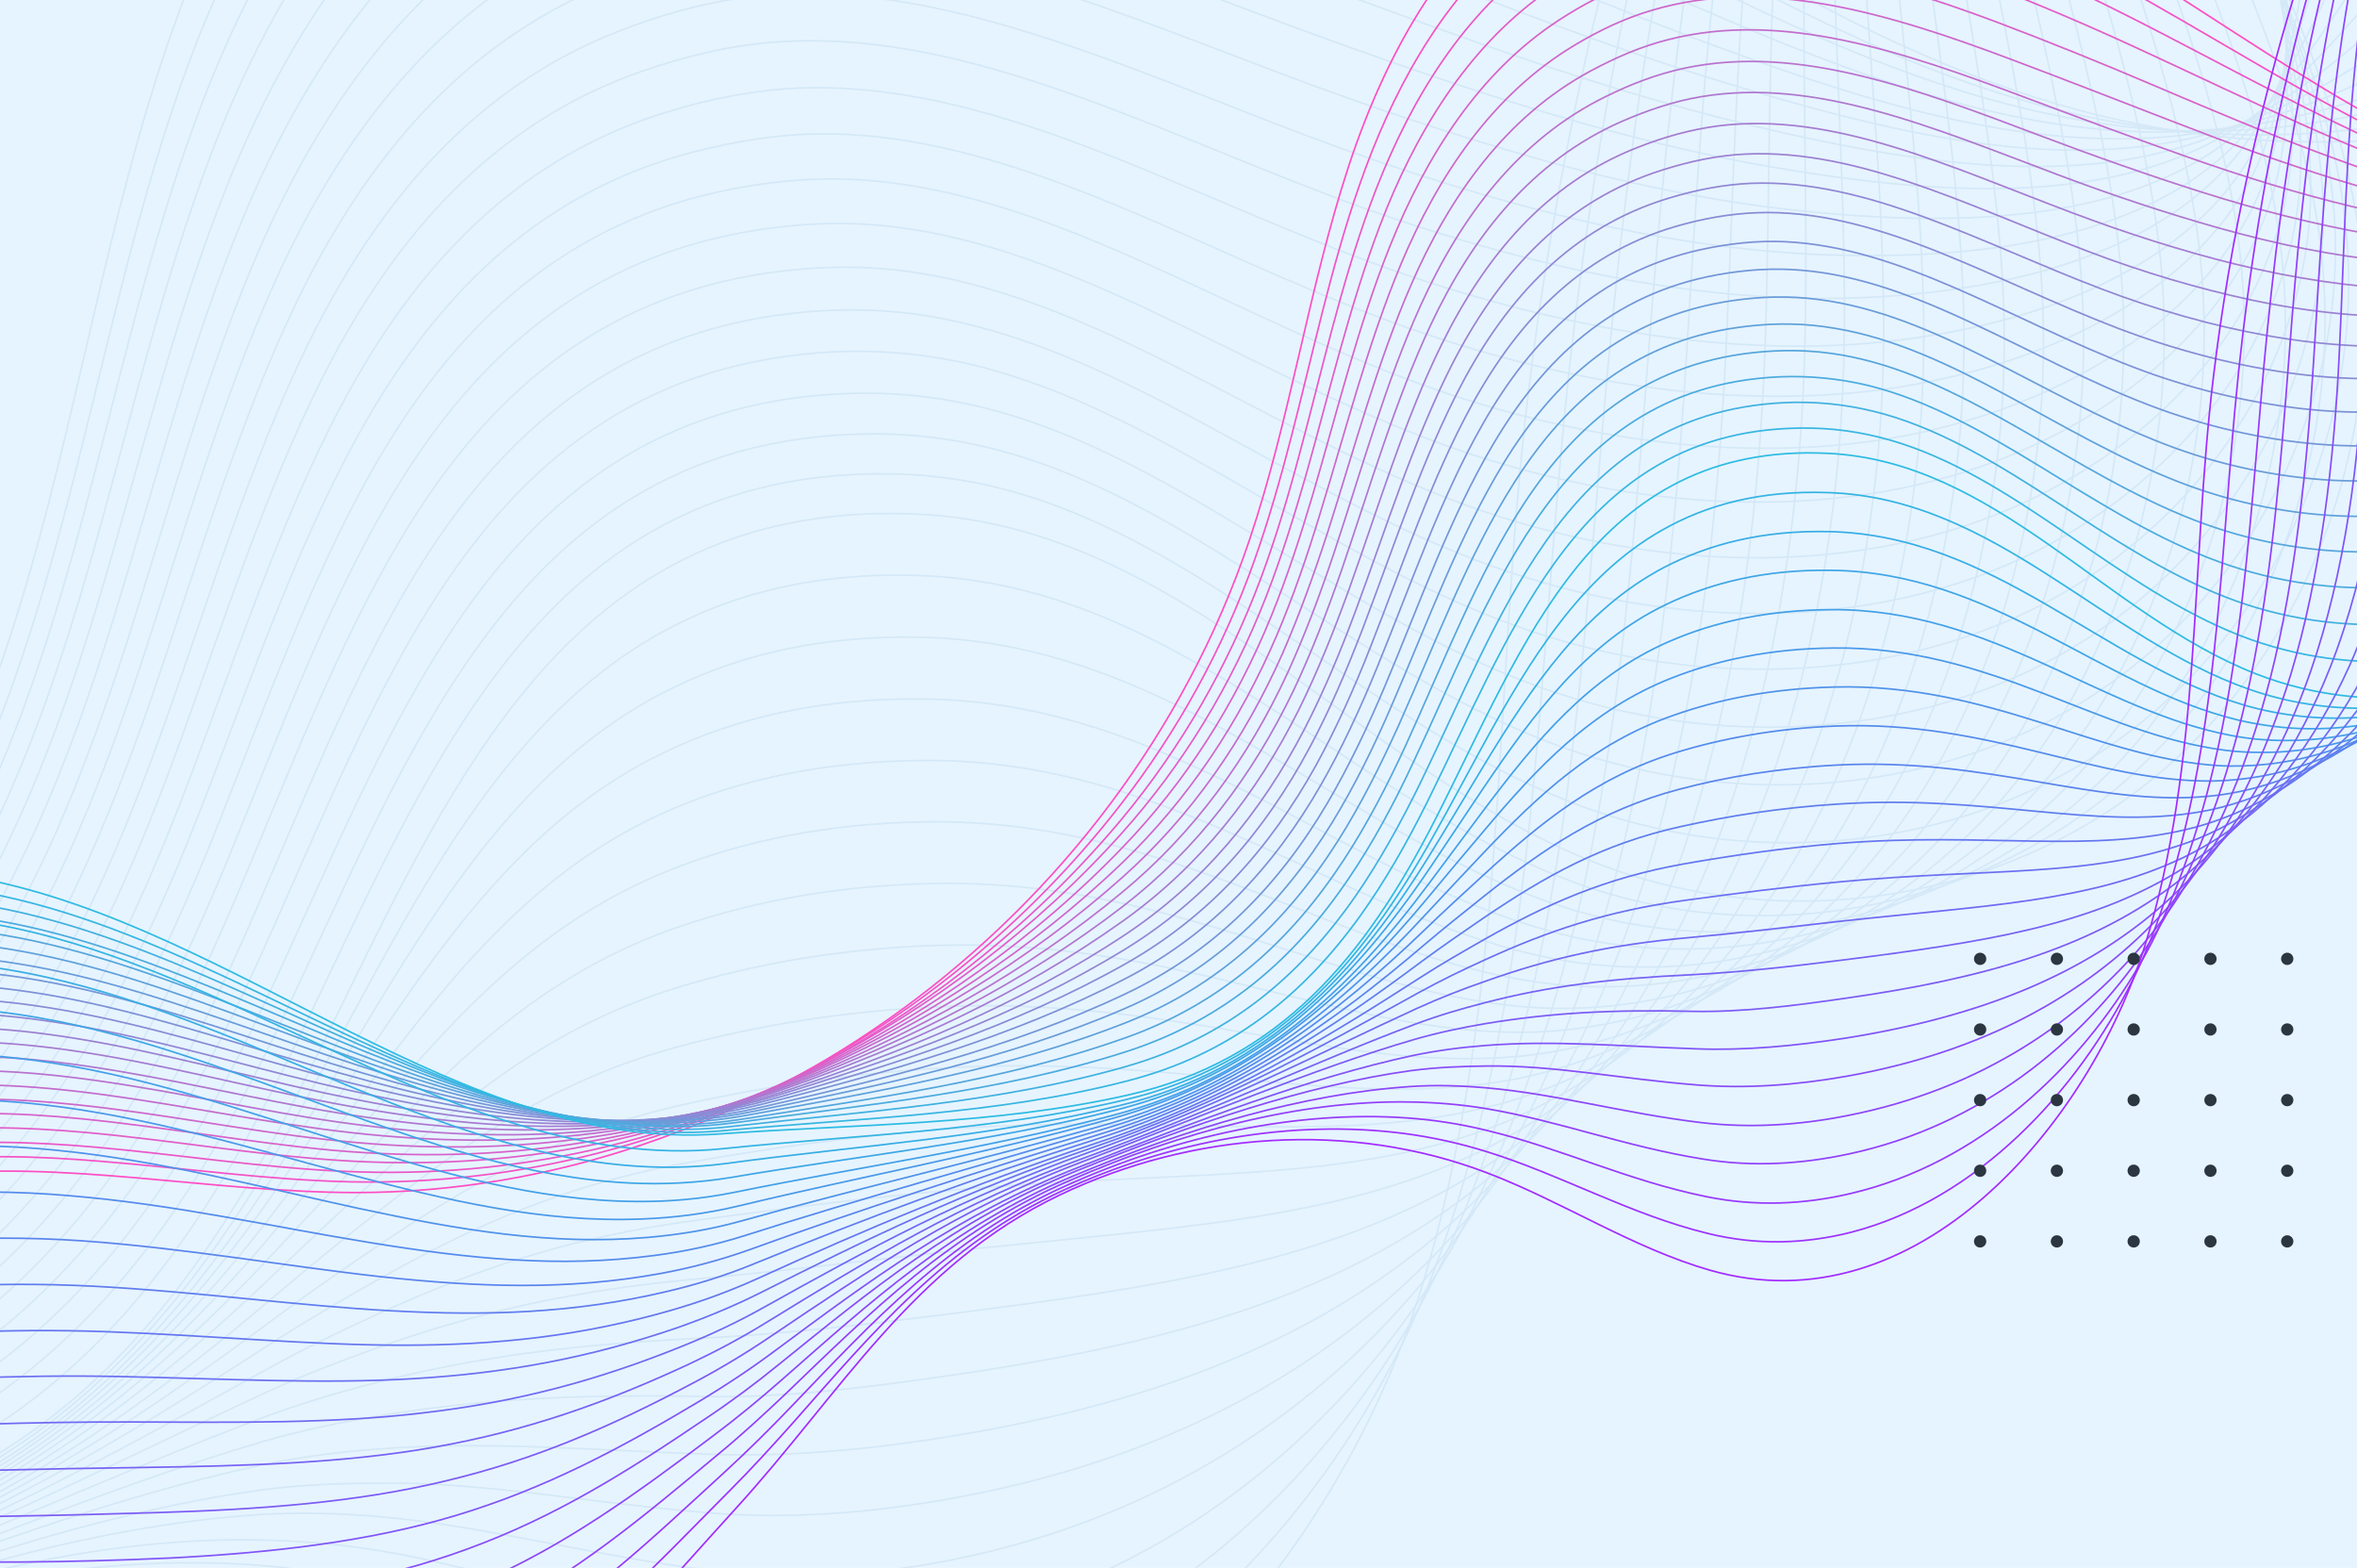<svg width="1440" height="958" viewBox="0 0 1440 958" fill="none" xmlns="http://www.w3.org/2000/svg">
<mask id="mask0_134_262" style="mask-type:luminance" maskUnits="userSpaceOnUse" x="-168" y="-543" width="2252" height="1502">
<path d="M2083.5 -543H-168V958H2083.5V-543Z" fill="white"/>
</mask>
<g mask="url(#mask0_134_262)">
<path d="M2083.5 -543H-168V958H2083.5V-543Z" fill="#E6F4FF"/>
</g>
<mask id="mask1_134_262" style="mask-type:luminance" maskUnits="userSpaceOnUse" x="-168" y="-543" width="2252" height="1502">
<path d="M2083.5 -543H-168V958H2083.5V-543Z" fill="white"/>
</mask>
<g mask="url(#mask1_134_262)">
<path d="M-1594.33 1257.45C-1568.62 1113.92 -1423.4 1028.36 -1283.24 1011.66C-1143.09 994.775 -1000.3 1027.61 -858.648 1027.61C-479.082 1027.42 -121.281 766.247 2.926 398.69C42.703 280.862 60.152 155.34 98.99 37.137C137.829 -81.067 203.685 -196.081 310.631 -252.369C464.484 -333.235 657.175 -270.944 812.341 -180.508C967.507 -90.073 1112.92 29.632 1284.97 71.097C1511.06 125.508 1745.78 31.883 1918.77 -119.155C2091.57 -270.193 2213.71 -473.203 2333.04 -672.836" stroke="#D4E8F7" stroke-miterlimit="10"/>
<path d="M-1602.77 1243.57C-1574.62 1100.78 -1429.78 1015.41 -1289.43 998.152C-1228.83 990.647 -1167.48 992.523 -1106.13 997.589C-1025.63 1004.16 -944.955 1015.79 -864.839 1017.48C-701.418 1021.04 -542.124 979.202 -402.156 897.96C-294.084 835.294 -197.832 752.551 -121.094 653.297C-66.12 582.75 -22.403 503.197 8.18 416.89C21.877 378.239 33.134 338.65 43.453 298.686C64.467 217.444 81.729 134.889 108.935 56.275C139.893 -32.847 186.611 -119.155 256.033 -177.882C277.61 -196.269 301.063 -212.029 326.767 -224.413C434.652 -276.197 559.422 -258.373 678.752 -214.281C730.349 -195.143 781.008 -171.315 828.102 -145.61C880.824 -116.903 932.421 -85.945 983.83 -56.488C1084.77 1.676 1184.4 55.149 1292.29 74.662C1362.46 87.233 1431.69 84.043 1500.17 68.658C1639.39 37.512 1776.17 -45.606 1890.25 -151.614C1921.58 -180.696 1951.41 -211.279 1980.31 -243.175C2108.64 -384.832 2215.96 -548.629 2321.78 -703.044" stroke="#D4E8F7" stroke-miterlimit="10"/>
<path d="M-1611.21 1229.49C-1580.44 1087.46 -1436.16 1002.09 -1295.63 984.268C-1234.84 976.575 -1173.48 978.451 -1111.94 983.705C-1031.45 990.647 -950.772 1003.41 -870.843 1006.97C-707.797 1014.29 -548.691 979.202 -407.41 901.338C-298.212 841.298 -200.459 762.495 -120.719 666.994C-63.681 598.699 -18.275 520.459 13.621 434.714C27.881 396.439 39.513 356.85 50.395 316.886C72.348 235.832 90.547 153.089 118.879 75.225C151.15 -13.334 199.557 -97.578 271.23 -153.49C293.37 -170.752 317.011 -185.574 342.903 -196.832C451.35 -243.926 574.432 -221.786 693.574 -177.506C745.359 -158.369 796.393 -135.291 844.05 -111.275C897.335 -84.444 949.495 -56.3 1000.72 -30.408C1101.28 21.001 1198.29 66.219 1299.98 77.476C1365.83 84.793 1428.69 76.35 1491.92 56.837C1620.07 16.873 1750.09 -73.75 1862.29 -184.636C1893.06 -215.031 1922.89 -246.928 1951.98 -279.574C2081.62 -425.547 2197.01 -587.842 2310.9 -734.002" stroke="#D4E8F7" stroke-miterlimit="10"/>
<path d="M-1619.65 1215.42C-1586.26 1074.14 -1442.54 988.771 -1301.82 970.571C-1241.03 962.691 -1179.3 964.38 -1117.76 970.008C-1037.08 977.513 -956.776 991.397 -876.847 996.651C-713.989 1007.72 -555.446 979.389 -412.663 904.902C-302.34 847.489 -202.898 772.627 -120.343 680.878C-61.054 614.834 -14.148 537.908 19.062 452.538C33.884 414.45 46.08 375.237 57.525 335.085C80.415 254.219 99.553 171.289 129.01 93.987C162.595 5.991 212.503 -76.189 286.615 -129.287C309.318 -145.422 333.147 -159.307 359.039 -169.251C467.861 -211.654 589.442 -185.011 708.397 -140.732C760.369 -121.406 811.59 -99.267 859.81 -76.939C913.658 -51.985 966.193 -26.656 1017.41 -4.141C1117.61 40.139 1212.17 77.476 1307.48 80.478C1369.21 82.354 1425.69 69.033 1483.29 45.205C1600.37 -3.203 1723.64 -101.893 1833.77 -217.47C1863.98 -249.367 1893.62 -282.201 1922.89 -315.786C2053.67 -466.074 2177.13 -626.868 2299.46 -764.585" stroke="#D4E8F7" stroke-miterlimit="10"/>
<path d="M-1628.1 1201.35C-1592.07 1061.01 -1448.92 975.449 -1307.82 956.875C-1246.84 948.807 -1185.12 950.308 -1123.39 956.499C-1042.71 964.379 -962.404 979.389 -882.664 986.519C-720.18 1001.15 -561.825 979.765 -417.916 908.843C-306.28 854.056 -205.15 783.321 -120.156 695.138C-58.427 631.345 -10.207 555.732 24.128 470.926C39.513 433.213 52.272 393.999 64.092 353.848C87.921 272.981 107.996 190.239 138.767 113.312C173.665 26.067 225.074 -54.424 301.625 -104.333C324.891 -119.53 348.907 -132.101 374.987 -141.107C484.372 -178.82 604.077 -147.674 723.219 -103.395C775.191 -83.882 826.976 -62.68 875.571 -41.853C929.982 -18.588 983.08 3.739 1033.93 22.877C1133.74 60.402 1225.87 89.296 1314.61 84.231C1372.21 80.853 1422.31 62.278 1474.47 34.135C1580.67 -22.903 1696.81 -129.287 1805.25 -249.554C1835.08 -282.764 1864.54 -316.912 1894 -351.435C2025.9 -505.85 2157.42 -665.519 2288.01 -794.605" stroke="#D4E8F7" stroke-miterlimit="10"/>
<path d="M-1636.54 1187.28C-1597.89 1047.68 -1455.3 962.128 -1314.01 943.178C-1253.04 934.922 -1191.12 936.423 -1129.2 942.803C-1048.52 951.058 -968.221 967.194 -888.668 976.2C-726.56 994.587 -568.579 979.765 -423.17 912.407C-310.407 860.247 -207.589 793.641 -119.78 709.209C-55.8 647.668 -6.08 573.181 29.569 488.938C45.517 451.413 58.839 412.387 71.034 372.423C95.801 291.744 116.815 208.813 148.711 132.638C184.923 45.955 237.833 -32.472 316.823 -79.566C340.464 -93.638 364.855 -105.271 390.935 -113.151C500.696 -145.985 618.899 -110.712 737.854 -66.057C790.013 -46.544 842.173 -26.093 891.331 -6.955C946.305 14.434 999.778 33.947 1050.62 49.52C1150.07 80.103 1240.13 100.929 1322.12 87.608C1375.78 78.977 1419.12 55.149 1466.03 22.877C1561.34 -42.979 1670.54 -156.868 1777.11 -282.014C1806.38 -316.537 1835.84 -351.81 1865.48 -387.271C1998.51 -546.002 2138.29 -704.17 2277.13 -824.813" stroke="#D4E8F7" stroke-miterlimit="10"/>
<path d="M-1645.17 1173.39C-1603.89 1034.55 -1461.86 949.182 -1320.39 929.669C-1259.23 921.226 -1197.12 922.539 -1135.21 929.293C-1054.34 938.112 -974.412 955.373 -894.859 966.068C-732.939 988.02 -575.334 980.14 -428.611 916.16C-314.723 866.814 -210.028 804.148 -119.593 723.281C-53.173 663.992 -2.14 590.818 34.823 507.137C51.146 469.8 65.03 430.961 77.976 390.997C103.681 310.506 125.821 227.388 158.655 151.775C196.18 65.843 250.591 -10.896 332.021 -54.987C356.224 -68.121 380.803 -78.628 407.071 -85.382C517.207 -113.526 633.722 -73.75 752.676 -29.095C805.023 -9.394 857.558 10.118 907.091 27.568C962.628 47.081 1016.48 63.779 1067.32 75.975C1166.39 99.803 1254.57 111.999 1329.62 90.797C1379.53 76.725 1416.12 47.831 1457.4 11.244C1541.64 -63.243 1644.08 -185.012 1748.78 -314.848C1777.48 -350.872 1806.94 -387.271 1836.77 -423.483C1971.11 -586.529 2118.77 -743.196 2265.87 -855.583" stroke="#D4E8F7" stroke-miterlimit="10"/>
<path d="M-1653.61 1159.32C-1609.71 1021.42 -1468.24 935.861 -1326.58 915.785C-1265.42 907.154 -1203.13 908.467 -1141.02 915.597C-1060.16 924.791 -980.229 943.178 -900.863 955.749C-739.318 981.453 -581.901 980.328 -433.864 919.725C-318.85 873.006 -212.279 814.467 -119.217 737.166C-50.547 680.128 1.988 608.267 40.264 525.149C57.15 488.187 71.597 449.349 84.919 409.385C111.561 328.894 134.639 245.776 168.6 170.726C207.438 85.356 263.35 10.494 347.218 -30.408C371.797 -42.416 396.752 -51.985 423.019 -57.614C533.718 -81.067 648.544 -36.788 767.311 7.867C819.658 27.568 872.756 46.33 922.664 62.091C978.577 79.728 1033.18 93.612 1083.83 102.243C1182.53 119.129 1268.83 122.694 1336.75 93.799C1383.1 74.099 1412.55 40.326 1448.58 -0.388C1521.94 -83.694 1617.44 -212.968 1720.26 -347.682C1748.59 -385.02 1777.67 -422.545 1807.88 -459.694C1943.34 -627.056 2099.26 -782.409 2254.61 -886.166" stroke="#D4E8F7" stroke-miterlimit="10"/>
<path d="M-1662.06 1145.25C-1615.53 1008.1 -1474.62 922.539 -1332.59 902.088C-1271.24 893.269 -1208.76 894.395 -1146.65 901.9C-1065.79 911.657 -985.857 931.17 -906.867 945.429C-745.697 974.886 -588.655 980.515 -439.118 923.477C-322.978 879.385 -214.719 824.974 -118.842 751.237C-47.732 696.451 6.116 625.904 45.705 543.161C63.154 506.387 78.164 467.736 92.048 427.772C119.629 347.468 143.645 264.163 178.731 189.676C218.883 104.869 276.108 31.883 362.603 -6.017C387.745 -17.087 412.887 -25.53 439.342 -29.846C550.416 -48.608 663.554 -0.013 782.321 44.829C834.856 64.717 888.329 82.542 938.8 96.801C995.275 112.749 1050.25 123.632 1100.91 128.885C1199.22 139.017 1284.03 133.576 1344.63 97.177C1387.41 71.66 1409.93 33.197 1440.32 -11.646C1502.61 -103.77 1591.36 -240.548 1692.11 -380.141C1719.88 -418.792 1748.96 -457.631 1779.36 -495.531C1915.95 -667.208 2079.94 -821.06 2243.54 -916.374" stroke="#D4E8F7" stroke-miterlimit="10"/>
<path d="M-1670.5 1131.18C-1621.34 994.775 -1481 909.218 -1338.78 888.391C-1277.43 879.385 -1214.76 880.323 -1152.47 888.204C-1071.6 898.335 -991.861 918.974 -912.871 935.297C-751.889 968.319 -595.222 980.89 -444.372 927.229C-327.106 885.764 -216.97 835.481 -118.467 765.497C-44.918 713.149 10.244 643.728 51.146 561.548C69.158 525.149 84.543 486.498 98.99 446.534C127.697 366.418 152.464 282.925 188.675 209.189C230.14 125.133 288.867 53.835 377.801 19.125C403.318 9.18 428.835 1.863 455.29 -1.514C566.74 -15.586 678.376 37.512 796.955 82.354C849.678 102.242 903.339 119.316 954.373 131.887C1011.41 145.959 1066.76 154.027 1117.23 155.716C1215.17 158.905 1298.1 144.083 1351.76 100.741C1390.79 69.22 1406.36 26.254 1431.5 -22.904C1482.91 -123.846 1564.53 -268.317 1663.6 -412.601C1690.99 -452.565 1719.88 -492.529 1750.47 -531.555C1888.18 -707.547 2060.42 -859.899 2232.29 -946.957" stroke="#D4E8F7" stroke-miterlimit="10"/>
<path d="M-1678.94 1117.11C-1627.35 981.453 -1487.38 896.084 -1344.97 874.695C-1283.43 865.501 -1220.76 866.439 -1158.47 874.507C-1077.42 885.202 -997.865 906.778 -919.063 924.978C-758.456 961.753 -602.164 980.89 -449.813 930.794C-331.234 891.956 -219.222 845.988 -118.279 779.381C-42.291 729.285 14.184 661.177 56.4 579.373C74.974 543.161 90.922 504.698 105.745 464.734C135.39 384.618 161.094 301.125 198.432 227.951C241.21 144.458 301.25 74.849 392.811 43.328C418.891 34.322 444.596 28.131 471.238 25.879C583.251 16.686 693.011 73.911 811.59 119.129C864.313 139.205 918.537 155.34 969.946 166.222C1027.55 178.418 1083.27 183.859 1133.74 181.983C1231.12 178.418 1312.36 153.652 1358.89 103.744C1394.35 65.843 1402.98 18.749 1422.5 -34.536C1462.84 -144.297 1537.7 -296.273 1634.89 -445.435C1661.72 -486.9 1690.43 -527.802 1721.38 -567.767C1860.41 -748.074 2040.53 -898.925 2220.84 -977.54" stroke="#D4E8F7" stroke-miterlimit="10"/>
<path d="M-1687.39 1103.22C-1633.16 968.507 -1493.76 882.95 -1351.16 861.186C-1289.62 851.805 -1226.58 852.555 -1164.29 861.186C-1083.23 872.256 -1003.68 895.146 -925.067 915.034C-764.648 955.561 -608.731 981.453 -455.066 934.735C-335.361 898.711 -221.473 856.683 -117.904 793.641C-39.664 745.984 18.312 679.002 61.841 597.76C80.978 561.924 97.489 523.461 112.875 483.497C143.458 403.568 170.1 320.075 208.751 247.277C252.843 164.534 314.196 96.614 408.572 68.095C435.027 60.027 461.107 54.961 487.937 53.835C600.324 49.332 708.584 111.061 826.975 156.279C879.886 176.542 934.485 191.74 986.457 201.121C1044.62 211.44 1100.91 214.067 1151.19 208.814C1248.19 198.494 1327.18 163.784 1367.15 107.496C1398.48 63.217 1400.55 11.995 1414.8 -45.606C1444.07 -164.185 1512.18 -323.666 1607.5 -477.519C1633.76 -520.297 1662.47 -562.513 1693.43 -603.228C1833.58 -787.663 2021.77 -937.388 2210.33 -1007.37" stroke="#D4E8F7" stroke-miterlimit="10"/>
<path d="M-1695.83 1089.15C-1638.98 955.186 -1500.14 869.629 -1357.17 847.302C-1295.44 837.733 -1232.4 838.296 -1169.92 847.302C-1088.86 858.747 -1009.5 882.763 -930.883 904.527C-770.839 948.619 -615.11 981.453 -460.32 938.3C-339.489 904.902 -223.725 867.19 -117.716 807.525C-37.038 762.12 22.252 696.451 67.094 615.772C86.795 580.123 103.869 541.848 119.629 501.884C151.15 422.143 178.731 338.463 218.508 266.415C263.725 184.235 326.579 118.003 423.582 92.861C450.6 85.919 476.867 81.791 503.698 81.791C616.46 81.979 723.031 148.211 841.423 193.428C894.521 213.692 949.495 228.139 1001.84 235.832C1060.57 244.462 1117.23 244.087 1167.51 235.269C1264.14 218.195 1340.69 173.353 1374.28 110.686C1401.48 59.839 1396.98 4.678 1405.8 -57.051C1424 -184.448 1485.35 -351.622 1578.79 -510.165C1604.68 -554.257 1633.2 -597.599 1664.35 -639.252C1805.63 -828.002 2002.07 -976.226 2198.89 -1037.77" stroke="#D4E8F7" stroke-miterlimit="10"/>
<path d="M-1704.46 1075.08C-1644.98 941.864 -1506.89 856.307 -1363.55 833.604C-1301.82 823.848 -1238.4 824.411 -1175.92 833.604C-1094.68 845.612 -1015.5 870.567 -937.075 894.207C-777.406 942.052 -622.053 981.641 -465.761 941.864C-343.805 911.094 -226.164 877.509 -117.529 821.597C-34.411 778.631 26.192 714.087 72.347 633.784C92.611 598.323 110.06 560.235 126.571 520.271C159.03 440.53 187.549 356.849 228.451 285.364C274.982 203.935 339.15 139.204 438.779 117.252C466.172 111.248 492.815 108.434 519.833 109.56C633.159 114.438 738.041 184.985 856.432 230.39C909.53 250.841 965.067 264.35 1017.79 270.354C1077.08 277.109 1134.12 274.107 1184.4 261.724C1280.46 237.895 1354.39 183.109 1381.97 113.875C1404.67 56.649 1393.98 -2.64 1397.54 -68.684C1404.67 -204.9 1459.08 -379.579 1550.64 -543C1575.97 -588.593 1604.49 -633.06 1635.83 -675.463C1778.42 -868.529 1982.75 -1015.25 2187.82 -1068.54" stroke="#D4E8F7" stroke-miterlimit="10"/>
<path d="M-1712.9 1061.01C-1650.8 928.731 -1513.27 842.986 -1369.74 819.908C-1307.82 809.964 -1244.4 810.339 -1181.74 820.096C-1100.5 832.479 -1021.51 858.746 -943.267 884.076C-783.785 935.673 -628.807 982.016 -471.202 945.617C-348.12 917.473 -228.415 888.204 -117.341 835.669C-31.784 795.142 30.132 731.724 77.601 651.984C98.428 616.898 116.44 578.81 133.326 539.034C166.723 459.481 196.18 375.612 238.208 304.69C286.053 223.823 351.534 160.781 453.789 142.019C481.746 136.953 508.576 135.264 535.594 137.516C649.295 147.085 752.488 222.135 870.88 267.54C924.165 287.991 979.89 300.75 1033.36 305.065C1093.03 309.943 1150.63 304.127 1200.72 288.179C1296.41 257.784 1367.34 192.865 1388.91 117.065C1407.11 53.46 1390.41 -9.957 1388.35 -80.129C1384.41 -224.976 1432.07 -407.347 1521.75 -575.647C1546.71 -622.553 1574.85 -668.146 1606.56 -711.675C1750.28 -909.056 1962.86 -1054.47 2176.19 -1099.12" stroke="#D4E8F7" stroke-miterlimit="10"/>
<path d="M-1721.35 1046.93C-1656.62 915.409 -1519.65 829.852 -1375.93 806.212C-1314.01 796.08 -1250.22 796.455 -1187.55 806.399C-1106.31 819.345 -1027.32 846.551 -949.271 873.757C-790.165 928.918 -635.562 982.016 -476.456 949.37C-352.248 924.04 -230.667 898.898 -116.966 849.741C-28.782 811.653 34.447 749.361 83.042 669.996C104.431 635.097 123.006 597.385 140.268 557.421C174.603 478.055 205.186 393.999 248.152 323.828C297.31 243.524 364.292 181.983 468.987 166.785C497.318 162.658 524.711 162.095 551.729 165.472C665.993 179.732 767.498 259.285 885.702 304.878C939.175 325.516 995.275 337.337 1049.12 340.151C1109.35 343.153 1167.51 334.71 1217.42 315.197C1312.74 278.047 1380.47 203.372 1396.42 120.817C1409.93 50.833 1387.22 -16.712 1379.91 -91.011C1364.71 -244.676 1405.8 -434.74 1493.61 -607.731C1518 -655.95 1546.14 -702.856 1578.04 -747.136C1722.88 -948.833 1943.53 -1092.74 2165.12 -1128.95" stroke="#D4E8F7" stroke-miterlimit="10"/>
<path d="M-1729.79 1033.05C-1662.43 902.275 -1526.03 816.719 -1381.93 792.703C-1319.83 782.383 -1256.04 782.571 -1193.18 792.89C-1111.75 806.211 -1032.95 834.73 -955.087 863.625C-796.356 922.539 -641.941 982.391 -481.522 953.122C-356 930.419 -232.731 909.593 -116.403 863.812C-25.78 828.164 38.763 766.81 88.671 688.195C110.623 653.672 129.761 615.96 147.585 575.996C182.859 496.63 214.379 412.574 258.471 342.965C308.942 263.412 377.238 203.185 484.559 191.364C513.266 188.175 541.035 188.738 568.053 193.241C682.691 212.378 782.508 296.059 900.712 341.839C954.373 362.478 1010.85 373.548 1065.07 374.674C1125.86 375.987 1184.4 364.542 1234.31 341.464C1329.25 297.56 1393.79 213.316 1404.11 123.819C1412.74 47.831 1384.03 -24.217 1371.46 -102.832C1344.82 -265.315 1379.53 -462.884 1465.46 -640.753C1489.29 -690.286 1517.44 -738.318 1549.52 -783.535C1695.3 -989.548 1924.02 -1132.14 2154.05 -1159.91" stroke="#D4E8F7" stroke-miterlimit="10"/>
<path d="M-1738.23 1018.98C-1668.25 888.954 -1532.41 803.397 -1388.13 778.818C-1326.02 768.311 -1262.04 768.311 -1199 779.006C-1117.57 792.89 -1038.96 822.347 -961.091 853.118C-802.548 915.785 -648.695 982.391 -486.775 956.499C-360.128 936.423 -234.795 920.1 -116.028 877.509C-22.966 844.299 42.89 784.072 94.112 706.02C116.439 671.684 136.14 634.159 154.527 594.195C190.927 515.018 223.198 430.962 268.416 361.728C320.2 282.738 389.809 224.199 499.757 215.568C529.027 213.317 556.983 215.193 584.189 220.634C699.203 244.462 797.518 332.646 915.534 378.427C969.195 399.253 1026.23 409.385 1080.83 408.822C1142.19 408.259 1201.1 394.187 1251.01 367.544C1345.57 316.886 1406.92 223.073 1411.43 126.634C1415.18 44.454 1380.66 -31.909 1362.83 -114.652C1325.31 -285.766 1352.89 -491.028 1437.13 -673.775C1460.58 -724.809 1488.35 -773.966 1520.81 -819.934C1667.72 -1029.89 1904.51 -1170.98 2142.79 -1190.31" stroke="#D4E8F7" stroke-miterlimit="10"/>
<path d="M-1746.68 1004.91C-1674.07 875.82 -1538.79 790.076 -1394.32 765.122C-1332.03 754.427 -1267.86 754.427 -1204.82 765.497C-1123.39 779.756 -1044.77 810.339 -967.095 842.986C-808.927 909.218 -655.262 982.767 -492.028 960.252C-364.256 942.802 -237.046 930.794 -115.653 891.768C-20.151 860.998 47.018 801.896 99.553 724.219C122.444 690.259 142.707 652.734 161.657 612.77C198.995 533.78 232.204 449.536 278.735 381.053C331.833 302.814 402.755 245.4 515.33 240.522C544.975 239.209 573.306 242.211 600.512 248.965C716.089 277.484 812.528 370.171 930.545 415.952C984.393 436.966 1041.81 446.159 1096.97 443.908C1158.88 441.469 1218.36 424.77 1268.08 394.562C1362.27 337.337 1420.43 233.955 1419.31 130.386C1418.37 42.203 1378.03 -38.664 1354.58 -125.722C1305.98 -305.654 1326.81 -518.609 1408.99 -705.858C1431.88 -758.206 1459.65 -808.489 1492.29 -855.583C1640.71 -1070.04 1885.56 -1209.82 2132.1 -1220.7" stroke="#D4E8F7" stroke-miterlimit="10"/>
<path d="M-1755.12 990.835C-1680.07 862.499 -1545.17 776.942 -1400.51 751.425C-1338.22 740.543 -1273.86 740.355 -1210.63 751.8C-1129.2 766.435 -1050.59 798.331 -973.099 832.667C-815.306 902.651 -661.829 982.954 -497.47 964.004C-368.571 949.182 -239.485 941.489 -115.465 905.84C-17.525 877.509 50.958 819.533 104.619 742.419C128.072 708.646 148.899 671.309 168.224 631.345C206.499 552.355 240.647 468.111 288.304 400.191C342.715 322.514 415.138 266.602 530.153 265.101C560.36 264.726 588.879 268.854 616.273 276.734C732.225 309.943 827.163 406.945 944.991 452.914C999.027 473.928 1056.82 482.371 1112.35 478.618C1174.83 474.303 1234.87 454.977 1284.22 421.017C1378.22 357.225 1433 244.462 1426.25 133.576C1420.43 39.576 1374.28 -45.981 1345.57 -137.167C1285.91 -325.918 1299.98 -546.377 1380.28 -738.505C1402.61 -792.166 1430.38 -843.575 1463.02 -891.607C1612.56 -1110.38 1865.67 -1248.66 2120.46 -1251.28" stroke="#D4E8F7" stroke-miterlimit="10"/>
<path d="M-1763.75 976.95C-1686.07 849.365 -1551.73 763.808 -1406.7 737.916C-1344.22 726.846 -1279.68 726.471 -1216.45 738.291C-1134.83 753.489 -1056.59 786.323 -979.291 822.535C-821.686 896.272 -668.771 983.142 -502.911 967.757C-372.887 955.749 -241.737 952.559 -115.465 919.912C-15.086 894.395 54.711 837.17 109.685 760.431C133.701 726.846 154.903 689.696 174.791 649.732C214.004 570.93 249.09 486.499 297.873 419.141C353.597 342.027 427.334 287.616 544.975 289.492C575.558 290.055 604.452 295.309 631.845 304.315C748.173 342.215 841.422 443.72 959.251 489.876C1013.29 511.078 1071.45 518.583 1127.55 513.142C1190.59 507.138 1251.01 484.81 1300.35 447.473C1393.98 376.926 1445.57 254.969 1433 136.766C1422.31 36.761 1370.34 -53.111 1336.19 -148.612C1265.46 -345.993 1272.77 -574.146 1351.2 -771.152C1373.15 -826.126 1400.55 -878.849 1433.57 -927.631C1584.23 -1150.72 1845.4 -1287.5 2108.45 -1281.68" stroke="#D4E8F7" stroke-miterlimit="10"/>
<path d="M-1772.19 962.878C-1657.18 781.445 -1432.97 684.255 -1222.27 724.595C-974.225 772.064 -757.33 989.146 -508.164 971.321C-377.014 961.94 -243.988 963.066 -115.09 933.796C32.571 900.399 114.939 799.457 181.921 668.119C268.041 499.445 335.21 303.939 560.36 314.071C723.219 321.388 828.852 469.8 974.261 526.838C1089.46 572.055 1224.18 551.229 1317.43 473.928C1410.68 396.626 1459.27 265.476 1440.88 139.955C1425.5 34.135 1367.71 -60.428 1328.12 -160.245C1223.43 -424.046 1253.45 -736.441 1405.42 -963.843C1557.4 -1191.24 1826.45 -1326.71 2097.95 -1312.26" stroke="#D4E8F7" stroke-miterlimit="10"/>
<path d="M-1758.87 988.771C-1642.17 821.597 -1419.27 731.162 -1210.07 768.124C-1105.37 786.511 -1006.12 833.229 -908.181 878.447C-807.801 924.978 -708.923 970.196 -605.729 983.329C-572.52 987.645 -538.747 988.583 -504.599 985.018C-376.076 971.697 -246.427 968.507 -118.092 938.299C27.317 904.152 111.373 807.337 180.607 683.317C196.555 654.798 211.941 625.716 227.701 597.01C273.857 512.578 323.014 432.65 400.879 388.183C444.408 363.416 496.755 349.345 561.861 351.596C722.656 357.037 827.726 492.69 968.632 541.473C987.394 547.852 1006.53 552.542 1025.86 555.544C1122.11 570.179 1223.99 542.411 1298.29 477.117C1387.6 398.69 1433.75 268.853 1417.06 144.646C1402.98 39.388 1348.76 -55.738 1312.36 -155.554C1249.51 -327.794 1242.38 -519.735 1287.59 -694.226C1311.99 -787.475 1351.2 -875.472 1404.86 -953.148C1502.61 -1094.99 1646.52 -1199.88 1808.07 -1255.22C1900.94 -1287.12 1999.63 -1302.13 2098.51 -1297.82" stroke="#D4E8F7" stroke-miterlimit="10"/>
<path d="M-1745.55 1014.85C-1627.16 861.749 -1405.57 778.255 -1197.87 812.028C-1093.55 828.914 -994.676 871.317 -897.674 911.469C-798.232 952.746 -701.418 991.96 -599.913 1000.97C-567.266 1003.97 -534.244 1003.59 -500.847 999.09C-375.138 982.016 -248.491 974.511 -120.906 942.99C22.439 908.092 107.809 815.03 179.482 698.515C195.993 671.684 212.128 644.479 228.264 617.648C275.921 538.846 325.642 464.922 403.506 424.019C447.223 401.129 499.195 387.808 563.175 389.309C721.906 392.874 826.6 515.956 963.004 556.483C981.203 561.736 999.591 565.489 1018.35 567.553C1111.04 577.497 1208.42 546.914 1279.34 480.87C1364.52 401.317 1408.61 272.794 1393.23 149.712C1380.28 45.017 1330 -50.484 1296.79 -150.488C1239.38 -322.728 1236.19 -513.918 1283.84 -686.345C1309.73 -778.845 1350.26 -865.715 1404.67 -942.078C1503.93 -1081.48 1648.02 -1184.11 1809.76 -1239.28C1902.44 -1270.99 2000.76 -1286.37 2099.45 -1282.99" stroke="#D4E8F7" stroke-miterlimit="10"/>
<path d="M-1732.42 1040.93C-1612.34 902.088 -1392.07 825.162 -1185.68 855.745C-1081.92 870.943 -983.418 909.218 -887.354 944.492C-788.851 980.516 -693.913 1013.91 -594.472 1018.6C-562.388 1020.1 -530.304 1018.6 -497.469 1013.16C-374.387 992.148 -251.118 980.14 -124.283 947.681C16.811 911.657 103.869 822.911 177.605 713.713C194.679 688.571 211.378 663.242 228.077 638.287C277.234 565.301 327.705 497.193 405.382 459.856C449.286 438.654 501.071 426.271 563.925 427.022C720.592 428.523 824.724 539.409 956.625 571.305C974.074 575.621 992.086 578.06 1009.91 579.186C1099.03 584.627 1191.72 551.23 1259.26 484.06C1340.51 403.381 1382.35 276.171 1368.46 154.215C1356.83 49.895 1310.11 -45.793 1280.09 -145.985C1228.12 -318.413 1228.31 -508.477 1278.78 -678.84C1305.98 -770.777 1348.01 -856.334 1403.17 -931.384C1503.93 -1068.54 1648.21 -1168.73 1810.32 -1223.89C1902.82 -1255.41 2000.95 -1270.98 2099.26 -1268.55" stroke="#D4E8F7" stroke-miterlimit="10"/>
<path d="M-1719.1 1067.01C-1597.33 942.428 -1378.37 872.256 -1173.48 899.462C-1070.1 912.971 -972.161 947.306 -877.035 977.326C-779.658 1008.28 -686.408 1035.49 -588.843 1035.86C-557.51 1036.05 -525.989 1033.43 -493.905 1026.86C-373.637 1002.28 -253.369 985.581 -127.285 952.184C11.557 915.41 100.304 830.603 176.292 728.723C193.929 705.27 211.19 681.816 228.452 658.926C279.11 591.569 330.332 529.465 407.821 495.505C451.913 476.179 503.51 464.922 565.239 464.547C719.842 463.796 823.598 562.299 950.808 585.94C967.694 589.13 984.956 590.63 1002.22 590.818C1087.77 591.569 1175.96 555.357 1240.13 487.437C1317.24 405.632 1356.64 279.736 1344.45 159.093C1333.94 55.336 1291.16 -40.915 1264.33 -141.295C1217.8 -313.722 1221.74 -503.036 1274.65 -671.148C1303.36 -762.521 1346.51 -846.765 1402.61 -920.689C1504.86 -1055.4 1649.52 -1153.34 1811.63 -1208.32C1903.94 -1239.65 2001.7 -1255.6 2099.82 -1254.1" stroke="#D4E8F7" stroke-miterlimit="10"/>
<path d="M-1705.77 1093.09C-1582.13 982.579 -1364.86 919.35 -1161.29 943.178C-1058.47 954.998 -960.716 985.206 -866.528 1010.16C-770.089 1035.86 -678.903 1057.25 -583.027 1053.31C-552.256 1052.19 -521.486 1048.25 -490.34 1040.74C-372.699 1012.41 -255.809 991.21 -130.475 956.687C6.116 918.975 96.551 838.108 174.791 743.733C192.99 721.781 211.002 700.391 228.639 679.377C280.611 617.649 332.583 561.736 410.26 531.153C454.54 513.704 505.761 502.822 566.552 502.072C719.091 500.195 822.285 585.377 944.991 600.762C961.315 602.826 977.826 603.201 994.337 602.451C1076.33 598.511 1160.01 559.672 1220.8 490.814C1293.97 407.696 1331.12 283.301 1320.43 163.784C1311.24 60.59 1272.02 -36.037 1248.57 -136.604C1207.67 -309.032 1215.17 -497.407 1270.52 -663.643C1300.73 -754.453 1345.2 -837.384 1402.05 -909.994C1505.61 -1042.27 1650.65 -1137.77 1813.13 -1192.75C1905.44 -1223.89 2002.63 -1240.21 2100.39 -1239.65" stroke="#D4E8F7" stroke-miterlimit="10"/>
<path d="M-1692.64 1118.98C-1567.31 1022.73 -1351.35 966.068 -1149.09 986.895C-1046.65 997.026 -949.458 1023.11 -856.209 1043.18C-760.707 1063.82 -671.398 1079.02 -577.585 1070.95C-547.378 1068.32 -517.358 1063.45 -486.962 1054.81C-372.136 1022.54 -258.248 997.026 -133.665 961.378C0.675 922.915 92.799 845.988 173.29 758.93C192.052 738.667 210.627 719.154 228.827 700.016C282.3 644.104 335.023 594.008 412.512 566.99C457.167 551.417 508.013 541.285 567.678 539.784C718.153 536.031 820.971 608.642 938.988 615.585C954.748 616.523 970.508 615.96 986.269 614.271C1064.7 605.64 1143.87 564.175 1201.29 494.379C1270.33 410.135 1305.23 287.241 1296.04 168.662C1287.97 66.031 1252.51 -31.159 1232.25 -131.726C1196.78 -304.153 1208.04 -491.591 1265.83 -655.763C1297.54 -745.823 1343.32 -827.627 1401.11 -898.925C1506.18 -1028.95 1651.4 -1122.01 1814.07 -1176.8C1906.19 -1207.94 2003.2 -1224.45 2100.57 -1224.64" stroke="#D4E8F7" stroke-miterlimit="10"/>
<path d="M-1679.32 1145.06C-1552.3 1062.88 -1337.65 1013.16 -1136.9 1030.61C-1035.02 1039.05 -938.013 1061.01 -845.889 1076.02C-751.326 1091.4 -664.081 1100.6 -571.957 1088.4C-542.5 1084.46 -513.042 1078.27 -483.398 1068.89C-371.198 1032.86 -260.687 1002.84 -136.854 966.068C-4.579 926.855 89.046 853.868 171.789 774.315C191.114 755.74 210.252 737.916 229.015 720.842C283.801 670.559 337.462 626.654 414.763 603.014C459.606 589.317 510.264 579.936 568.616 577.684C717.027 572.056 819.47 632.096 932.796 630.595C947.994 630.407 963.191 628.718 978.201 626.092C1052.88 612.77 1127.74 568.491 1181.77 497.944C1246.88 412.574 1279.53 290.993 1271.83 173.728C1265.08 71.66 1233.56 -25.905 1216.3 -126.66C1186.65 -299.275 1201.48 -485.774 1261.52 -647.695C1294.72 -737.192 1341.63 -817.683 1400.36 -887.855C1506.93 -1015.44 1652.53 -1106.25 1815.38 -1161.04C1907.32 -1191.99 2003.95 -1208.69 2101.14 -1210.01" stroke="#D4E8F7" stroke-miterlimit="10"/>
<path d="M-1666 1171.14C-1537.29 1103.22 -1323.96 1060.63 -1124.7 1074.33C-1023.19 1081.27 -926.756 1099.09 -835.382 1108.85C-741.945 1118.98 -656.388 1122.17 -566.14 1105.85C-537.246 1100.6 -508.539 1093.28 -479.645 1082.77C-370.072 1042.99 -262.751 1008.66 -139.669 970.759C-9.644 930.795 85.857 861.748 170.476 789.513C190.364 772.626 210.064 756.678 229.39 741.481C285.49 697.014 340.089 658.926 417.203 638.662C462.233 626.842 512.516 618.024 569.929 615.209C716.277 607.704 818.345 655.173 926.98 645.417C941.427 644.103 956.061 641.477 970.321 637.912C1041.43 619.9 1111.6 572.993 1162.45 501.321C1223.43 414.826 1254.01 294.558 1247.63 178.418C1242 76.725 1214.23 -21.027 1200.16 -121.97C1175.96 -294.585 1194.53 -480.146 1257.2 -640.19C1291.91 -729.124 1340.13 -808.302 1399.61 -877.16C1507.68 -1002.49 1653.46 -1090.87 1816.51 -1145.46C1908.26 -1176.23 2004.51 -1193.31 2101.51 -1195.56" stroke="#D4E8F7" stroke-miterlimit="10"/>
<path d="M-1652.86 1197.22C-1522.47 1143.37 -1310.64 1107.73 -1112.5 1118.04C-1011.56 1123.3 -915.31 1136.99 -825.063 1141.69C-732.564 1146.75 -649.071 1143.94 -560.699 1123.3C-532.368 1116.73 -504.412 1108.1 -476.268 1096.66C-369.509 1052.94 -265.377 1014.29 -142.858 975.262C-15.086 934.547 82.104 869.254 168.974 804.523C189.426 789.325 209.877 775.254 229.577 761.932C286.991 723.094 342.528 691.198 419.641 674.311C464.859 664.367 514.955 656.299 571.243 652.734C715.526 643.353 817.219 678.064 921.351 660.052C935.235 657.613 949.119 653.86 962.816 649.357C1030.36 626.655 1096.03 576.934 1143.5 504.511C1200.54 416.89 1228.68 297.935 1223.99 183.109C1219.67 81.979 1195.66 -16.337 1184.78 -117.466C1166.01 -290.081 1188.53 -474.704 1253.45 -632.685C1289.66 -720.868 1339.19 -798.92 1399.42 -866.465C1508.8 -989.36 1654.96 -1075.48 1818.39 -1129.89C1909.95 -1160.47 2006.01 -1177.92 2102.64 -1180.92" stroke="#D4E8F7" stroke-miterlimit="10"/>
<path d="M-1639.54 1223.3C-1507.46 1183.71 -1296.94 1154.63 -1100.31 1161.76C-999.742 1165.33 -904.053 1174.89 -814.744 1174.71C-723.183 1174.52 -641.566 1165.89 -555.071 1140.75C-527.49 1132.68 -500.096 1122.92 -472.703 1110.54C-368.571 1063.07 -267.629 1020.1 -146.048 979.765C-20.339 938.3 78.539 876.946 167.473 819.533C188.487 806.024 209.501 793.828 229.765 782.383C288.492 749.174 344.967 723.469 421.893 709.96C467.486 701.892 517.019 694.575 572.368 690.259C714.588 679.002 815.906 701.142 915.347 674.686C928.668 671.122 941.802 666.431 954.748 660.99C1018.73 633.597 1079.89 581.249 1123.99 507.888C1176.9 419.141 1202.98 301.5 1199.6 187.8C1196.6 87.233 1176.15 -11.458 1168.45 -112.776C1155.32 -285.391 1181.4 -469.263 1248.76 -624.992C1286.66 -712.613 1337.13 -789.352 1398.29 -855.771C1509.18 -976.226 1655.53 -1060.09 1819.14 -1114.51C1910.51 -1144.9 2006.2 -1162.54 2102.45 -1166.67" stroke="#D4E8F7" stroke-miterlimit="10"/>
<path d="M-1626.22 1249.19C-1492.45 1223.86 -1283.24 1201.54 -1088.11 1205.48C-988.109 1207.54 -892.796 1212.79 -804.237 1207.54C-713.801 1202.29 -634.061 1187.47 -549.254 1158.2C-522.236 1148.81 -495.593 1137.93 -469.138 1124.42C-367.821 1073.01 -269.88 1025.73 -149.05 984.455C-25.593 942.24 75.162 884.826 166.16 834.731C187.737 822.91 209.314 812.591 230.14 803.022C290.18 775.629 347.594 755.928 424.332 745.609C470.113 739.417 519.458 732.85 573.494 727.784C713.65 714.463 814.592 724.032 909.343 689.509C922.101 684.818 934.672 679.002 946.68 672.623C1007.1 640.539 1063.76 585.565 1104.29 511.265C1153.26 421.393 1177.08 305.065 1175.21 192.49C1173.52 92.486 1156.82 -6.58 1152.32 -108.085C1144.62 -280.7 1174.64 -463.635 1244.25 -617.487C1283.65 -704.357 1335.44 -779.97 1397.36 -845.076C1509.74 -963.28 1656.47 -1044.71 1820.26 -1098.93C1911.45 -1129.14 2006.95 -1147.15 2102.83 -1152.22" stroke="#D4E8F7" stroke-miterlimit="10"/>
<path d="M-1613.09 1275.27C-1477.43 1264.02 -1269.73 1248.63 -1075.92 1249.19C-976.289 1249.57 -881.35 1250.88 -793.917 1240.38C-704.42 1229.87 -626.556 1209.23 -543.813 1175.64C-517.358 1164.95 -491.465 1152.75 -465.761 1138.31C-367.07 1083.15 -272.507 1031.55 -152.427 988.958C-31.034 945.992 71.409 892.706 164.472 849.74C186.611 839.609 208.751 831.165 230.14 823.473C291.494 801.708 349.845 788.199 426.396 781.257C472.364 777.129 521.522 770.938 574.432 765.121C712.524 749.924 813.092 746.734 903.152 703.956C915.347 698.139 927.167 691.385 938.612 684.067C995.463 647.293 1047.44 589.504 1084.77 514.267C1129.61 423.269 1151.38 308.255 1150.82 196.993C1150.44 97.364 1137.31 -2.077 1135.99 -103.582C1133.74 -276.197 1167.7 -458.194 1239.56 -609.982C1280.47 -696.29 1333.56 -770.589 1396.42 -834.382C1510.31 -950.146 1657.22 -1029.14 1821.2 -1083.36C1912.2 -1113.57 2007.32 -1131.77 2103.01 -1137.58" stroke="#D4E8F7" stroke-miterlimit="10"/>
<path d="M-1599.77 1301.35C-1462.42 1304.36 -1256.04 1295.54 -1063.72 1292.91C-964.656 1291.6 -870.093 1288.78 -783.598 1273.4C-695.039 1257.64 -619.051 1230.99 -538.184 1193.28C-512.48 1181.27 -487.15 1167.76 -462.196 1152.38C-366.32 1093.28 -274.759 1037.55 -155.429 993.649C-36.287 949.932 68.22 900.587 162.971 865.126C185.861 856.683 208.376 850.116 230.328 844.487C292.995 828.351 352.472 821.221 428.835 817.469C475.178 815.217 523.773 809.776 575.746 803.21C711.961 786.136 811.965 770.187 897.335 719.153C908.967 712.211 920.037 704.331 930.732 696.076C984.018 654.611 1031.49 594.195 1065.45 518.02C1106.35 425.896 1125.86 312.195 1126.8 202.059C1127.55 102.993 1118.36 3.177 1120.23 -98.516C1123.42 -271.319 1161.14 -452.189 1235.44 -601.914C1277.84 -687.659 1332.06 -760.645 1395.85 -823.124C1511.06 -936.45 1658.34 -1013.19 1822.7 -1067.22C1913.7 -1097.24 2008.26 -1115.82 2103.76 -1122.57" stroke="#D4E8F7" stroke-miterlimit="10"/>
<path d="M-1586.45 1327.43C-1447.42 1344.51 -1242.34 1342.63 -1051.53 1336.63C-952.836 1333.63 -858.648 1326.68 -773.091 1306.23C-685.47 1285.41 -611.546 1252.76 -532.368 1210.73C-507.226 1197.41 -482.647 1182.59 -458.444 1166.26C-365.194 1103.22 -277.01 1043.18 -158.431 998.34C-41.353 953.873 64.843 908.655 161.657 880.323C185.11 873.569 208.188 868.878 230.703 865.126C294.683 854.431 355.099 851.617 431.274 853.118C477.805 854.056 526.212 848.052 577.059 840.735C711.211 821.597 810.84 793.078 891.518 733.788C902.588 725.72 912.908 716.902 923.039 707.708C972.76 661.553 1015.73 598.323 1046.31 521.397C1083.08 428.147 1100.53 315.76 1102.78 206.75C1104.85 108.246 1099.22 8.055 1104.29 -94.013C1112.92 -266.816 1154.57 -446.748 1231.31 -594.597C1275.4 -679.591 1330.75 -751.451 1395.29 -812.805C1511.99 -923.879 1659.66 -998.178 1824.01 -1052.21C1914.83 -1082.05 2009.2 -1100.81 2104.33 -1108.5" stroke="#D4E8F7" stroke-miterlimit="10"/>
<path d="M-1573.31 1353.33C-1432.59 1384.66 -1229.02 1388.97 -1039.33 1380.16C-941.203 1375.28 -847.39 1364.58 -762.771 1338.88C-676.276 1312.8 -604.041 1274.34 -526.927 1227.8C-502.348 1212.98 -478.519 1197.22 -455.066 1179.77C-364.631 1112.98 -279.449 1048.62 -161.621 1002.47C-46.794 957.437 61.278 915.972 160.156 894.958C184.172 889.892 207.813 886.89 230.891 885.202C295.997 880.136 357.538 885.765 433.526 888.391C480.432 890.08 528.276 885.952 577.997 877.884C710.085 856.87 809.339 815.593 885.515 748.235C895.834 739.042 905.778 729.098 914.972 718.966C961.127 668.12 999.59 602.263 1026.8 524.399C1059.63 430.023 1074.64 318.949 1078.39 211.253C1081.77 113.312 1079.52 12.558 1088.15 -89.51C1101.85 -262.313 1147.81 -441.307 1226.8 -587.092C1272.4 -671.523 1329.06 -742.07 1394.35 -802.11C1512.56 -910.745 1660.41 -982.793 1825.14 -1036.64C1915.76 -1066.29 2009.76 -1085.42 2104.51 -1094.05" stroke="#D4E8F7" stroke-miterlimit="10"/>
<path d="M-1559.99 1379.41C-1417.58 1425 -1215.32 1436.07 -1027.13 1424.06C-929.382 1417.49 -836.133 1402.67 -752.452 1372.09C-666.895 1340.94 -596.723 1296.29 -521.298 1245.63C-497.47 1229.49 -474.392 1212.42 -451.501 1194.03C-363.693 1123.3 -281.701 1054.81 -164.623 1007.35C-51.86 961.565 57.901 924.415 158.843 910.343C183.422 906.966 207.625 906.216 231.266 906.028C297.685 905.278 360.165 918.411 435.965 924.415C483.059 927.98 530.716 924.415 579.31 915.785C709.335 892.707 808.026 838.67 879.698 763.245C889.455 752.926 898.648 742.044 907.091 730.974C949.682 675.437 983.642 606.766 1007.47 528.151C1036.18 432.65 1049.12 322.889 1054.38 216.318C1059.07 118.753 1060.57 17.811 1072.2 -84.444C1091.53 -257.247 1141.25 -435.303 1222.49 -579.212C1269.77 -662.892 1327.37 -732.314 1393.6 -791.04C1513.12 -897.236 1661.34 -967.033 1826.27 -1020.69C1916.7 -1050.15 2010.33 -1069.66 2104.89 -1079.23" stroke="#D4E8F7" stroke-miterlimit="10"/>
<path d="M-1546.67 1405.49C-1402.57 1465.15 -1201.63 1483.16 -1014.94 1467.78C-917.75 1459.52 -824.688 1440.57 -741.945 1404.92C-657.326 1368.52 -588.843 1318.24 -515.481 1263.08C-492.216 1245.63 -469.889 1227.24 -447.936 1207.92C-362.942 1133.24 -283.952 1060.63 -167.812 1011.85C-57.301 965.505 54.336 932.296 157.342 925.353C182.484 923.665 207.25 924.415 231.454 926.479C299.186 932.483 362.604 950.87 438.216 959.876C485.498 965.505 532.967 962.503 580.436 953.122C708.397 927.98 806.524 861.373 873.694 777.693C882.888 766.247 891.331 754.239 899.211 742.231C938.049 682.004 967.507 610.706 988.145 530.966C1012.91 434.151 1023.61 325.891 1030.17 220.446C1036.18 123.444 1041.24 22.127 1056.25 -80.317C1081.02 -253.119 1134.68 -430.237 1218.17 -572.082C1266.96 -655.012 1325.87 -723.495 1392.85 -780.908C1513.87 -884.853 1662.28 -952.21 1827.58 -1005.68C1917.83 -1034.95 2011.26 -1054.65 2105.45 -1065.16" stroke="#D4E8F7" stroke-miterlimit="10"/>
<path d="M-1533.53 1431.57C-1387.75 1505.49 -1188.12 1530.07 -1002.74 1511.49C-905.929 1501.55 -813.43 1478.47 -731.626 1437.76C-648.133 1396.29 -581.526 1339.82 -509.853 1280.53C-487.15 1261.77 -465.573 1242.06 -444.372 1221.8C-362.38 1143 -286.204 1066.63 -170.814 1016.54C-62.367 969.445 50.958 939.05 155.841 940.739C181.733 941.114 207.062 943.178 231.829 947.306C300.875 958.751 365.23 983.705 440.843 995.9C488.312 1003.59 535.406 1000.97 581.937 991.022C707.833 964.004 805.586 884.639 868.065 792.89C876.696 780.319 884.389 767.373 891.518 754.427C926.792 689.509 951.746 615.585 969.008 534.906C989.646 436.966 998.465 330.019 1006.34 225.887C1013.66 129.448 1022.48 27.568 1040.68 -74.876C1070.89 -247.866 1128.68 -423.858 1214.23 -563.639C1264.7 -646.006 1324.74 -713.176 1392.48 -769.276C1515 -870.781 1663.78 -935.887 1829.08 -989.36C1919.14 -1018.44 2012.2 -1038.52 2106.2 -1049.96" stroke="#D4E8F7" stroke-miterlimit="10"/>
<path d="M-1520.21 1457.65C-1372.55 1545.64 -1174.42 1577.16 -990.548 1555.21C-894.296 1543.58 -801.985 1516.56 -721.119 1470.78C-638.564 1424.06 -573.833 1361.77 -504.224 1298.16C-482.084 1278.09 -461.258 1257.26 -440.807 1235.87C-361.441 1153.32 -288.455 1072.64 -174.004 1021.23C-67.621 973.573 47.393 948.619 154.34 955.936C180.795 957.813 206.687 961.94 232.016 967.944C302.563 984.831 367.482 1016.35 443.095 1031.74C490.751 1041.49 537.658 1039.43 582.875 1028.73C706.708 999.653 803.898 907.717 861.874 807.713C869.942 794.016 877.071 779.944 883.451 766.06C915.159 696.451 935.61 619.712 949.307 538.283C966.006 439.217 972.572 333.584 981.766 230.578C990.584 134.702 1002.78 32.446 1024.17 -70.373C1059.82 -243.363 1121.73 -418.229 1209.36 -556.321C1261.51 -637.938 1322.49 -703.982 1391.35 -758.769C1515.37 -858.022 1664.35 -920.501 1830.02 -973.975C1919.89 -1003.06 2012.77 -1023.32 2106.2 -1035.7" stroke="#D4E8F7" stroke-miterlimit="10"/>
<path d="M-1506.89 1483.54C-1357.54 1585.79 -1160.91 1624.07 -978.352 1598.93C-882.476 1585.61 -790.727 1554.46 -710.799 1503.61C-629.182 1451.64 -566.328 1383.53 -498.595 1315.43C-477.206 1294.04 -456.942 1271.9 -437.242 1249.76C-360.691 1163.26 -290.707 1078.64 -177.006 1025.73C-72.686 977.513 43.829 956.687 153.026 970.947C180.044 974.511 206.5 980.328 232.392 988.396C304.252 1010.72 370.108 1048.81 445.534 1067.39C493.566 1079.21 539.909 1077.52 584.189 1066.26C705.77 1034.93 802.396 930.419 856.057 822.347C863.375 807.525 869.941 792.515 875.57 777.693C903.714 703.393 919.662 624.028 929.981 541.66C942.552 441.468 947.055 337.149 957.75 235.269C967.882 139.955 983.83 37.324 1008.41 -65.682C1049.5 -238.672 1115.36 -412.601 1205.42 -548.629C1259.26 -629.495 1321.37 -694.413 1390.98 -748.074C1516.31 -844.889 1665.66 -905.116 1831.52 -958.402C1921.39 -987.296 2013.7 -1007.93 2106.95 -1021.07" stroke="#D4E8F7" stroke-miterlimit="10"/>
<path d="M-1493.57 1509.62C-1262.98 1687.3 -929.195 1698.56 -700.292 1536.45C-619.801 1479.41 -558.823 1405.11 -492.779 1332.88C-390.898 1221.24 -321.852 1098.16 -180.008 1030.24C-52.611 969.258 99.929 958.188 232.58 1009.03C305.753 1036.99 372.548 1081.46 447.785 1103.03C647.794 1160.26 814.217 961.002 867.69 789.325C922.101 614.459 911.594 423.457 933.734 239.959C964.317 -14.273 1053.63 -327.231 1201.1 -540.936C1356.08 -765.711 1574.66 -860.086 1832.65 -942.829C1922.33 -971.535 2014.27 -992.362 2107.33 -1006.62" stroke="#D4E8F7" stroke-miterlimit="10"/>
</g>
<mask id="mask2_134_262" style="mask-type:luminance" maskUnits="userSpaceOnUse" x="-168" y="-543" width="2252" height="1502">
<path d="M2083.5 -543H-168V958H2083.5V-543Z" fill="white"/>
</mask>
<g mask="url(#mask2_134_262)">
<path d="M-247.553 873.944C-231.417 783.134 -139.294 728.91 -50.734 718.403C37.825 707.896 128.26 728.535 217.944 728.535C458.104 728.347 684.568 563.05 763.183 330.395C788.324 255.907 799.394 176.354 823.973 101.492C848.552 26.817 890.205 -46.169 957.937 -81.63C1055.31 -132.852 1177.27 -93.45 1275.59 -36.225C1373.9 21.001 1465.84 96.801 1574.66 123.069C1717.63 157.592 1866.42 98.115 1975.8 2.614C2085.19 -92.888 2162.49 -221.411 2237.92 -347.87" stroke="#FF4DC4" stroke-miterlimit="10"/>
<path d="M-252.994 865.126C-235.17 774.691 -143.421 720.655 -54.675 709.772C-16.211 705.082 22.439 706.207 61.278 709.397C112.312 713.525 163.346 720.842 214.005 721.968C317.386 724.219 418.328 697.764 506.887 646.355C575.37 606.579 636.161 554.231 684.756 491.377C719.467 446.722 747.235 396.439 766.56 341.84C775.191 317.448 782.321 292.307 788.888 266.977C802.209 215.568 813.091 163.408 830.353 113.688C849.866 57.212 879.511 2.614 923.415 -34.536C937.111 -46.169 951.934 -56.113 968.257 -63.993C1036.55 -96.828 1115.54 -85.57 1191.16 -57.614C1223.8 -45.606 1255.89 -30.408 1285.72 -14.273C1319.12 3.927 1351.76 23.44 1384.22 42.203C1448.01 78.977 1511.24 112.937 1579.54 125.133C1624.01 133.201 1667.72 130.949 1711.25 121.38C1799.25 101.68 1885.93 49.145 1958.17 -18.025C1977.87 -36.412 1996.82 -55.925 2015.2 -76.001C2096.45 -165.686 2164.37 -269.255 2231.35 -367.195" stroke="#F552C5" stroke-miterlimit="10"/>
<path d="M-258.248 856.308C-238.735 766.435 -147.361 712.399 -58.427 701.142C-19.964 696.263 18.874 697.389 57.9 700.766C108.934 705.269 159.781 713.337 210.627 715.589C313.821 720.279 414.388 697.952 503.885 648.794C573.119 610.706 634.847 560.798 685.318 500.383C721.342 457.041 750.049 407.508 770.313 353.285C779.319 329.081 786.824 303.939 793.578 278.61C807.462 227.388 818.907 175.041 836.92 125.696C857.371 69.596 887.954 16.31 933.359 -18.963C947.431 -29.846 962.441 -39.227 978.764 -46.356C1047.43 -76.189 1125.3 -62.117 1200.72 -34.161C1233.56 -21.965 1265.83 -7.518 1295.85 7.679C1329.62 24.566 1362.64 42.578 1394.92 58.901C1458.52 91.36 1519.87 120.067 1584.23 127.197C1625.88 131.887 1665.85 126.446 1705.81 114.063C1786.87 88.734 1869.23 31.32 1940.15 -38.664C1959.67 -57.989 1978.43 -78.065 1996.82 -98.704C2078.81 -191.015 2151.8 -293.834 2224.03 -386.333" stroke="#EB57C7" stroke-miterlimit="10"/>
<path d="M-263.689 847.302C-242.487 757.992 -151.677 703.768 -62.555 692.323C-24.092 687.445 14.934 688.383 53.96 691.948C104.994 696.639 155.841 705.457 206.499 708.834C309.506 715.776 409.885 697.952 500.32 650.858C570.117 614.459 633.159 567.177 685.318 509.014C722.843 467.173 752.488 418.391 773.502 364.542C782.883 340.526 790.576 315.572 797.893 290.243C812.341 239.021 824.536 186.674 843.111 137.704C864.313 81.979 896.021 30.007 942.74 -3.578C957.187 -13.897 972.197 -22.528 988.708 -28.907C1057.57 -55.738 1134.49 -38.852 1209.92 -10.895C1242.75 1.3 1275.21 15.372 1305.79 29.444C1339.94 45.204 1373.15 61.153 1405.42 75.6C1468.84 103.744 1528.69 127.197 1588.92 129.073C1627.95 130.386 1663.78 121.755 1700.18 106.745C1774.29 76.163 1852.35 13.684 1921.96 -59.49C1941.09 -79.566 1959.86 -100.58 1978.43 -121.782C2061.17 -216.908 2139.41 -318.788 2216.71 -405.846" stroke="#E15DC8" stroke-miterlimit="10"/>
<path d="M-269.13 838.483C-246.24 749.549 -155.804 695.513 -66.495 683.692C-27.844 678.627 11.182 679.564 50.208 683.505C101.242 688.57 152.088 697.952 202.559 702.642C305.378 711.836 405.57 698.327 496.755 653.485C567.302 618.774 631.47 574.119 685.319 518.207C724.345 477.868 754.928 429.836 776.692 376.363C786.449 352.347 794.516 327.58 802.021 302.251C817.031 251.217 829.79 198.682 849.303 150.087C871.443 94.925 903.902 43.891 952.309 12.37C966.944 2.801 982.329 -5.267 998.652 -10.896C1067.89 -34.724 1143.69 -15.023 1218.92 13.121C1251.76 25.504 1284.59 38.825 1315.36 51.959C1349.7 66.594 1383.47 80.853 1415.56 92.861C1478.78 116.502 1537.14 134.889 1593.24 131.699C1629.64 129.636 1661.34 117.815 1694.37 99.991C1761.54 63.779 1835.08 -3.39 1903.76 -79.566C1922.52 -100.58 1941.28 -122.157 1960.04 -143.922C2043.54 -241.674 2126.84 -342.616 2209.4 -424.421" stroke="#D762CA" stroke-miterlimit="10"/>
<path d="M-274.383 829.665C-249.992 741.293 -159.744 687.257 -70.247 675.062C-31.597 669.808 7.617 670.746 46.643 674.874C97.677 680.128 148.524 690.447 198.807 696.076C301.438 707.708 401.442 698.327 493.566 655.736C564.863 622.714 629.969 580.499 685.694 527.025C726.221 487.999 757.554 440.906 780.257 387.62C790.389 363.792 798.832 339.025 806.524 313.696C822.285 262.662 835.606 210.127 855.682 161.907C878.572 107.121 912.157 57.4 962.065 27.568C977.075 18.562 992.461 11.244 1008.97 6.366C1078.39 -14.46 1153.26 7.867 1228.49 36.199C1261.51 48.582 1294.54 61.528 1325.68 73.536C1360.39 87.045 1394.35 99.428 1426.44 109.372C1489.48 128.698 1546.33 141.831 1598.3 133.388C1632.26 127.947 1659.66 112.937 1689.3 92.298C1749.53 50.645 1818.76 -21.59 1886.12 -100.768C1904.69 -122.72 1923.27 -145.047 1942.03 -167.375C2026.27 -267.942 2114.65 -367.946 2202.64 -444.309" stroke="#CD67CB" stroke-miterlimit="10"/>
<path d="M-279.825 820.659C-253.745 732.85 -163.872 678.626 -74.188 666.431C-35.537 661.177 3.864 661.928 42.891 666.243C94.112 671.872 144.771 682.754 195.054 689.509C297.498 703.393 397.314 698.515 490.189 657.988C562.237 626.654 628.468 587.065 685.882 535.844C727.91 498.319 760.181 451.975 783.634 399.065C793.953 375.424 802.772 350.846 811.027 325.516C827.351 274.482 841.235 221.947 862.061 174.103C885.702 119.692 920.225 71.097 971.822 43.328C987.207 35.073 1002.78 28.318 1019.29 24.19C1089.09 6.366 1162.82 31.508 1238.06 59.839C1271.08 72.222 1304.48 84.606 1335.81 95.676C1370.9 108.059 1405.05 118.566 1437.32 126.258C1499.99 141.268 1555.9 149.149 1603.37 135.64C1634.89 126.634 1658.15 108.434 1684.23 85.356C1737.52 38.262 1802.44 -38.852 1868.67 -121.031C1886.87 -143.734 1905.44 -166.812 1924.39 -189.702C2009.39 -292.896 2103.01 -392.149 2196.08 -463.259" stroke="#C36CCD" stroke-miterlimit="10"/>
<path d="M-285.078 811.84C-257.31 724.595 -167.813 670.371 -78.128 657.8C-39.289 652.359 0.112 653.11 39.326 657.613C90.547 663.429 141.018 675.062 191.302 683.13C293.557 699.453 393.186 698.703 486.811 660.427C559.61 630.782 626.967 593.82 685.881 544.85C729.41 508.826 762.62 463.233 786.824 410.698C797.518 387.245 806.712 362.666 815.155 337.337C832.041 286.49 846.488 233.768 868.065 186.299C892.644 132.263 927.918 84.981 981.203 58.901C996.776 51.209 1012.54 45.204 1029.24 41.64C1099.22 26.817 1172.02 54.773 1247.07 83.105C1280.28 95.676 1313.86 107.496 1345.38 117.44C1380.84 128.698 1415.37 137.328 1447.45 142.957C1509.93 153.652 1564.53 155.903 1607.5 137.704C1636.76 125.32 1655.53 103.931 1678.23 78.039C1724.57 25.316 1784.99 -56.488 1850.09 -141.858C1868.11 -165.498 1886.49 -189.327 1905.63 -212.78C1991.38 -318.788 2090.07 -416.916 2188.38 -482.772" stroke="#B972CE" stroke-miterlimit="10"/>
<path d="M-290.519 803.022C-261.062 716.152 -171.94 662.116 -82.068 649.169C-43.229 643.541 -3.64 644.291 35.573 648.982C86.795 655.173 137.266 667.369 187.362 676.563C289.43 695.138 388.871 698.702 483.434 662.678C556.983 634.722 625.466 600.387 686.069 553.668C731.099 518.958 765.059 474.303 790.201 421.955C801.271 398.69 810.652 374.111 819.47 348.782C836.92 297.935 852.117 245.213 874.257 198.119C899.586 144.458 935.986 98.302 990.585 74.286C1006.53 67.344 1022.48 61.903 1039.18 59.089C1109.54 47.268 1181.02 78.039 1256.26 106.37C1289.47 118.941 1323.24 130.199 1355.33 139.205C1391.16 149.336 1425.87 156.279 1457.96 159.468C1520.25 165.847 1573.72 162.47 1612.19 139.392C1639.2 123.256 1653.46 98.865 1672.79 70.534C1712.19 12.182 1768.29 -74.313 1832.27 -162.684C1849.91 -187.075 1868.29 -211.654 1887.43 -235.858C1973.93 -344.493 2077.68 -441.87 2181.25 -502.285" stroke="#AF77CF" stroke-miterlimit="10"/>
<path d="M-295.773 794.016C-264.627 707.708 -175.881 653.485 -85.82 640.351C-46.982 634.722 -7.393 635.285 32.008 640.163C83.23 646.542 133.701 659.676 183.609 669.996C285.489 691.01 384.556 698.89 480.057 664.93C554.356 638.662 623.965 606.954 686.256 562.487C732.787 529.277 767.686 485.373 793.578 433.401C805.023 410.323 814.78 385.931 823.973 360.602C842.173 309.943 857.746 257.033 880.824 210.314C907.091 157.029 944.241 111.999 1000.53 90.047C1016.66 83.668 1032.8 79.165 1049.69 76.913C1120.23 68.095 1190.78 101.68 1266.02 130.011C1299.41 142.582 1333.38 153.464 1365.65 161.344C1401.86 170.163 1436.76 175.416 1468.84 176.542C1530.76 178.606 1583.29 169.225 1617.25 141.831C1642.02 121.943 1651.77 94.737 1667.72 63.592C1700.18 -0.201 1751.97 -91.762 1814.63 -182.948C1831.89 -208.277 1850.28 -233.606 1869.61 -258.185C1956.85 -369.447 2065.68 -466.074 2174.5 -521.048" stroke="#A57CD1" stroke-miterlimit="10"/>
<path d="M-301.214 785.198C-268.567 699.453 -180.008 645.229 -89.76 631.72C-50.922 625.904 -11.145 626.467 28.256 631.72C79.478 638.475 129.949 652.171 179.857 663.617C281.55 686.882 380.428 699.078 476.867 667.369C551.917 642.79 622.84 613.708 686.632 571.493C734.664 539.784 770.501 496.63 797.143 445.033C808.964 422.143 819.095 397.752 828.477 372.423C847.239 321.764 863.563 268.854 887.203 222.51C914.221 169.788 952.309 125.696 1010.29 105.62C1026.8 99.991 1043.12 96.051 1060.01 94.55C1130.93 88.734 1200.35 124.945 1275.4 153.464C1308.8 166.223 1343.13 176.354 1375.59 183.296C1411.99 190.989 1447.45 194.366 1479.35 193.241C1541.08 190.989 1592.49 175.416 1621.94 143.708C1644.27 119.692 1649.9 89.859 1662.28 56.087C1687.8 -13.335 1735.27 -109.586 1796.62 -203.962C1813.7 -230.229 1831.9 -256.121 1851.41 -281.451C1939.4 -395.527 2053.48 -491.028 2167.56 -540.748" stroke="#9B81D2" stroke-miterlimit="10"/>
<path d="M-306.655 776.379C-272.32 691.01 -184.136 636.974 -93.888 623.09C-54.862 617.086 -15.086 617.648 24.503 623.09C75.725 630.032 126.008 644.479 175.917 657.05C277.422 682.754 376.112 699.078 473.302 669.621C549.103 646.73 621.151 620.275 686.632 580.311C736.165 550.103 772.939 507.7 800.333 456.291C812.528 433.588 822.848 409.197 832.604 383.868C851.929 333.209 868.816 280.486 893.207 234.33C920.976 181.983 960.002 139.017 1019.67 121.005C1036.36 115.939 1053.06 112.749 1069.76 111.999C1140.87 109.185 1209.36 148.211 1284.41 176.73C1317.99 189.488 1352.51 199.245 1385.35 205.061C1422.12 211.628 1457.77 213.316 1489.67 209.939C1551.02 203.372 1601.12 181.42 1626.45 145.771C1646.33 117.815 1647.65 85.356 1656.65 48.957C1675.23 -26.093 1718.19 -127.035 1778.61 -224.413C1795.31 -251.431 1813.51 -278.261 1833.02 -303.966C1921.77 -420.668 2040.91 -515.419 2160.24 -559.699" stroke="#9187D4" stroke-miterlimit="10"/>
<path d="M-311.908 767.373C-275.884 682.567 -188.076 628.343 -97.641 614.271C-58.614 608.267 -18.651 608.643 20.938 614.271C72.348 621.589 122.443 636.786 172.164 650.483C273.482 678.439 371.985 699.078 470.113 671.872C546.664 650.67 619.837 626.842 687.007 589.13C738.041 560.423 775.566 518.77 803.898 467.736C816.281 445.221 827.163 421.017 837.107 395.688C856.995 345.217 874.445 292.307 899.586 246.714C928.293 194.742 968.069 152.714 1029.42 136.765C1046.5 132.262 1063.2 129.823 1080.08 129.823C1151.57 130.011 1218.92 171.851 1293.97 200.558C1327.56 213.317 1362.27 222.51 1395.48 227.388C1432.63 232.829 1468.47 232.642 1500.36 227.013C1561.53 216.319 1609.93 187.8 1631.14 148.023C1648.4 115.939 1645.58 80.853 1651.02 41.827C1662.47 -38.852 1701.31 -144.672 1760.41 -245.051C1776.73 -273.008 1794.75 -300.401 1814.63 -326.856C1904.13 -446.373 2028.34 -540.186 2152.92 -579.212" stroke="#878CD5" stroke-miterlimit="10"/>
<path d="M-317.35 758.555C-279.637 674.311 -192.204 620.088 -101.581 605.828C-62.555 599.636 -22.403 600.012 17.186 605.828C68.595 613.333 118.691 629.281 168.224 644.103C269.354 674.311 367.669 699.453 466.548 674.311C543.661 654.798 618.149 633.597 687.007 598.135C739.73 570.93 778.005 530.028 807.087 479.369C819.846 457.041 831.103 432.838 841.423 407.508C862.061 357.037 880.073 304.127 905.966 258.909C935.423 207.313 976.137 166.41 1038.99 152.526C1056.25 148.774 1073.33 146.897 1090.21 147.648C1161.89 150.837 1228.31 195.492 1303.17 224.199C1336.75 237.145 1371.84 245.588 1405.24 249.528C1442.76 253.844 1478.78 251.967 1510.68 244.087C1571.47 229.077 1618.19 194.179 1635.64 150.462C1650.09 114.25 1643.33 76.725 1645.4 34.885C1649.9 -51.235 1684.42 -161.934 1742.4 -265.315C1758.53 -294.209 1776.36 -322.353 1796.25 -349.183C1886.49 -471.327 2015.77 -564.202 2145.6 -597.974" stroke="#7D91D7" stroke-miterlimit="10"/>
<path d="M-322.603 749.736C-283.202 665.868 -196.144 611.832 -105.333 597.197C-66.12 590.818 -25.968 591.193 13.621 597.197C65.03 605.078 115.126 621.589 164.659 637.724C265.601 670.371 363.729 699.641 463.546 676.75C541.41 658.926 617.211 640.539 687.57 607.141C741.794 581.437 781.007 541.285 810.84 490.814C823.973 468.487 835.419 444.471 846.113 419.141C867.315 368.858 885.89 315.76 912.532 270.917C942.928 219.696 984.393 179.732 1048.94 167.911C1066.57 164.722 1083.65 163.596 1100.72 165.097C1172.77 171.101 1238.06 218.758 1312.92 247.464C1346.7 260.41 1381.97 268.478 1415.74 271.293C1453.64 274.482 1490.04 270.73 1521.75 260.598C1582.35 241.273 1627.2 200.183 1640.89 152.338C1652.34 111.999 1641.83 71.847 1640.52 27.568C1637.89 -64.181 1668.29 -179.57 1724.95 -286.141C1740.71 -315.786 1758.53 -344.68 1778.61 -372.261C1869.61 -497.219 2004.13 -589.156 2139.22 -617.487" stroke="#7396D8" stroke-miterlimit="10"/>
<path d="M-328.044 740.73C-287.142 657.425 -200.272 603.201 -109.461 588.379C-70.247 582 -29.908 582.187 9.869 588.567C61.278 596.634 111.374 614.084 160.719 631.158C261.474 666.056 359.226 699.641 459.981 679.002C538.596 662.866 615.522 647.105 687.57 615.96C743.295 591.756 783.259 552.355 814.029 502.259C827.538 480.119 839.359 456.291 850.241 430.961C872.005 380.678 891.331 327.58 918.536 283.113C949.682 232.267 991.898 193.428 1058.32 183.672C1076.33 181.045 1093.59 180.67 1110.66 182.921C1182.9 191.927 1247.26 242.211 1321.93 271.105C1355.7 284.239 1391.35 291.556 1425.31 293.432C1463.4 295.309 1500.17 290.055 1531.88 277.672C1592.3 254.219 1635.08 206.937 1645.21 154.59C1653.65 110.31 1639.39 67.532 1634.7 20.438C1625.13 -76.939 1651.02 -197.019 1706.75 -306.592C1722.13 -337.175 1739.96 -366.82 1760.22 -394.776C1851.97 -522.361 1991.56 -613.547 2131.91 -636.437" stroke="#699CD9" stroke-miterlimit="10"/>
<path d="M-333.298 731.912C-290.707 649.169 -204.212 594.946 -113.214 579.748C-74 573.181 -33.473 573.369 6.304 579.936C57.713 588.379 107.621 606.391 156.966 624.591C257.533 661.928 355.099 699.828 456.604 681.253C535.969 666.806 614.209 653.672 687.758 624.778C744.983 602.263 785.885 563.425 817.406 513.704C831.291 491.752 843.299 467.924 854.744 442.594C877.071 392.498 896.959 339.213 924.916 295.121C956.812 244.837 999.965 206.749 1068.07 199.244C1086.27 197.181 1103.72 197.556 1120.98 200.558C1193.59 212.566 1256.82 265.664 1331.5 294.558C1365.46 307.692 1401.3 314.634 1435.63 315.384C1474.09 316.135 1511.06 309.005 1542.76 294.37C1602.8 266.602 1643.71 213.129 1650.27 156.654C1655.71 108.434 1637.52 63.029 1629.63 13.308C1612.75 -89.51 1634.7 -214.656 1689.11 -327.044C1704.31 -358.377 1721.95 -388.772 1742.21 -417.479C1834.71 -547.878 1979.37 -638.126 2124.96 -655.575" stroke="#5FA1DB" stroke-miterlimit="10"/>
<path d="M-338.739 723.094C-294.459 640.914 -208.339 586.69 -117.154 571.117C-77.752 564.363 -37.225 564.551 2.551 571.305C54.148 580.123 103.869 598.698 153.214 618.211C253.593 657.8 350.971 700.016 453.414 683.693C533.53 670.934 612.895 660.614 688.133 633.784C747.047 612.77 788.7 574.682 820.971 525.337C835.231 503.572 847.614 479.744 859.247 454.415C882.137 404.319 902.588 351.033 931.295 307.317C964.129 257.408 1008.22 220.259 1077.64 214.818C1096.22 213.317 1113.85 214.442 1131.12 218.007C1203.91 233.017 1266.21 288.929 1340.88 317.824C1374.84 330.957 1410.86 337.337 1445.58 337.149C1484.41 336.774 1521.75 327.955 1553.27 311.069C1613.12 278.985 1651.96 219.696 1654.78 158.53C1657.22 106.558 1635.26 58.151 1624.01 5.803C1600.18 -102.456 1617.81 -232.481 1670.91 -348.058C1685.73 -380.329 1703.37 -411.475 1723.82 -440.557C1817.07 -573.583 1966.8 -662.892 2117.65 -675.276" stroke="#55A6DC" stroke-miterlimit="10"/>
<path d="M-344.18 714.088C-298.212 632.283 -212.655 578.06 -121.094 562.299C-81.692 555.545 -41.166 555.544 -1.201 562.487C50.395 571.493 100.116 591.006 149.274 611.457C249.466 653.485 346.655 699.828 449.849 685.756C530.715 674.687 611.206 667.182 688.133 642.415C748.548 622.902 790.951 585.564 824.161 536.407C838.796 514.83 851.554 491.189 863.375 465.86C887.015 415.764 908.029 362.478 937.486 319.137C971.071 269.604 1016.1 233.392 1087.21 230.203C1105.97 229.452 1123.8 231.329 1141.25 235.456C1214.42 253.468 1275.4 312.195 1350.07 341.089C1384.22 354.41 1420.43 360.227 1455.33 358.913C1494.55 357.412 1532.07 346.718 1563.59 327.58C1623.26 291.369 1660.03 225.887 1659.28 160.406C1658.72 104.682 1633.2 53.46 1618.38 -1.702C1587.61 -115.59 1600.74 -250.305 1652.9 -368.884C1667.35 -402.094 1684.98 -433.802 1705.62 -463.635C1799.62 -599.475 1954.6 -687.847 2110.52 -694.789" stroke="#4BABDE" stroke-miterlimit="10"/>
<path d="M-349.433 705.269C-301.964 624.028 -216.595 569.804 -125.034 553.668C-85.633 546.726 -44.918 546.726 -4.766 553.856C46.831 563.237 96.551 583.313 145.521 605.078C245.526 649.357 342.528 700.203 446.66 688.195C528.276 678.814 610.081 673.936 688.321 651.421C750.237 633.597 793.578 596.822 827.726 548.04C842.548 526.65 855.682 503.01 868.065 477.68C892.269 427.772 913.846 374.299 944.053 331.333C978.576 282.175 1024.36 246.901 1097.16 245.776C1116.29 245.588 1134.31 248.215 1151.57 253.093C1224.93 274.107 1284.97 335.648 1359.64 364.73C1393.79 378.051 1430.38 383.305 1465.65 381.053C1505.24 378.427 1543.14 366.043 1574.47 344.654C1633.95 304.315 1668.66 232.829 1664.35 162.658C1660.59 103.181 1631.51 49.145 1613.31 -8.644C1575.6 -128.161 1584.42 -267.566 1635.26 -389.335C1649.52 -423.295 1666.97 -455.942 1687.61 -486.15C1782.36 -624.617 1942.41 -712.238 2103.76 -713.739" stroke="#41B1DF" stroke-miterlimit="10"/>
<path d="M-354.875 696.451C-305.717 615.772 -220.723 561.549 -128.974 545.225C-89.385 538.095 -48.671 538.095 -8.519 545.413C43.078 554.982 92.799 575.808 141.581 598.698C241.398 645.417 338.212 700.391 443.094 690.635C525.462 682.942 608.392 681.066 688.32 660.427C751.738 644.291 796.017 608.08 830.915 559.672C846.113 538.471 859.622 514.83 872.193 489.501C896.959 439.592 919.287 386.119 950.057 343.528C985.331 294.746 1032.05 260.223 1106.54 261.536C1125.86 261.911 1144.06 265.289 1161.51 270.917C1235.25 294.933 1294.16 359.101 1368.84 388.371C1403.17 401.692 1439.95 406.57 1475.41 403.193C1515.18 399.441 1553.46 385.181 1584.79 361.54C1644.08 316.886 1676.73 239.584 1668.85 164.909C1662.09 101.68 1629.26 44.642 1607.68 -15.774C1562.84 -140.732 1567.53 -285.203 1617.25 -409.786C1631.14 -444.684 1648.58 -477.894 1669.41 -508.852C1764.91 -650.134 1930.02 -736.629 2096.63 -732.877" stroke="#37B6E1" stroke-miterlimit="10"/>
<path d="M-360.128 687.445C-287.33 572.619 -145.297 511.077 -12.084 536.594C144.959 566.614 282.113 704.144 439.905 692.698C523.023 686.694 607.079 687.445 688.696 669.058C782.133 648.044 834.293 584.064 876.696 500.946C931.107 394.187 973.698 270.354 1116.29 276.921C1219.3 281.612 1286.09 375.424 1378.22 411.636C1451.02 440.155 1536.39 427.021 1595.49 378.051C1654.59 329.081 1685.17 246.151 1673.73 166.785C1663.97 99.803 1627.38 39.951 1602.43 -23.279C1536.2 -190.265 1555.15 -388.022 1651.4 -531.93C1747.65 -675.838 1918.02 -761.583 2089.69 -752.39" stroke="#2DBBE2" stroke-miterlimit="10"/>
<path d="M-351.873 703.956C-277.948 598.135 -136.854 540.91 -4.579 564.363C61.653 575.996 124.507 605.64 186.611 634.159C250.216 663.616 312.695 692.136 377.989 700.579C399.003 703.205 420.392 703.956 441.969 701.704C523.21 693.261 605.39 691.197 686.632 672.06C778.756 650.483 831.853 589.129 875.758 510.702C885.889 492.69 895.646 474.303 905.59 456.103C934.86 402.63 966.005 351.971 1015.16 324.015C1042.74 308.255 1075.77 299.436 1117.04 300.937C1218.74 304.315 1285.34 390.247 1374.47 421.205C1386.29 425.333 1398.48 428.335 1410.68 430.211C1471.65 439.592 1536.01 421.955 1583.1 380.49C1639.58 330.77 1668.85 248.59 1658.15 169.975C1649.15 103.368 1615 43.141 1591.92 -20.089C1552.15 -129.099 1547.64 -250.68 1576.35 -361.004C1591.73 -419.918 1616.69 -475.643 1650.46 -524.8C1712.38 -614.485 1803.38 -680.904 1905.63 -715.99C1964.36 -736.066 2026.84 -745.635 2089.5 -743.008" stroke="#33B4E3" stroke-miterlimit="10"/>
<path d="M-343.429 720.467C-268.567 623.652 -128.223 570.742 3.302 592.131C69.346 602.826 131.825 629.656 193.178 655.173C256.033 681.253 317.386 706.207 381.554 711.836C402.193 713.712 423.019 713.525 444.22 710.71C523.773 699.828 603.889 695.138 684.568 675.249C775.191 653.297 829.415 594.195 874.632 520.459C885.139 503.385 895.271 486.311 905.59 469.237C935.798 419.329 967.319 372.61 1016.48 346.718C1044.25 332.271 1077.08 323.828 1117.61 324.766C1217.99 327.017 1284.41 404.882 1370.53 430.586C1381.97 433.963 1393.6 436.215 1405.42 437.528C1464.15 443.908 1525.69 424.582 1570.53 382.554C1624.38 332.083 1652.34 250.841 1642.58 172.977C1634.51 106.745 1602.43 46.33 1581.6 -17.087C1545.2 -126.097 1543.14 -247.115 1573.35 -356.125C1589.67 -414.664 1615.38 -469.639 1649.9 -518.046C1712.75 -606.23 1803.94 -671.148 1906.38 -706.234C1965.11 -726.31 2027.21 -736.066 2089.69 -733.815" stroke="#38ADE5" stroke-miterlimit="10"/>
<path d="M-334.986 736.978C-258.998 649.169 -119.593 600.387 10.994 619.712C76.663 629.281 138.954 653.672 199.745 675.812C262.036 698.702 322.264 719.716 385.118 722.718C405.382 723.656 425.833 722.718 446.472 719.341C524.336 706.02 602.388 698.327 682.692 677.876C772.001 655.173 827.163 598.886 873.882 529.84C884.576 513.892 895.271 497.944 905.778 482.183C936.924 436.027 968.82 392.874 1017.98 369.233C1045.75 355.912 1078.58 347.844 1118.36 348.406C1217.42 349.345 1283.47 419.516 1366.96 439.78C1378.03 442.407 1389.29 444.095 1400.73 444.846C1457.21 448.223 1515.93 427.209 1558.71 384.618C1610.12 333.584 1636.58 253.093 1627.76 175.979C1620.44 109.935 1590.8 49.332 1571.85 -14.085C1539.01 -123.095 1539.01 -243.55 1570.91 -351.247C1588.17 -409.411 1614.63 -463.635 1649.71 -511.104C1713.5 -597.786 1804.88 -661.204 1907.32 -696.29C1965.86 -716.178 2027.96 -726.122 2090.25 -724.621" stroke="#3EA6E6" stroke-miterlimit="10"/>
<path d="M-326.543 753.489C-249.429 674.499 -110.962 630.219 18.875 647.481C84.356 655.924 146.272 677.689 206.499 696.826C268.228 716.339 327.142 733.601 388.871 733.976C408.759 734.164 428.647 732.475 448.911 728.347C525.087 712.774 601.075 702.267 681.003 681.066C768.812 657.8 825.099 604.139 873.131 539.596C884.201 524.774 895.271 509.952 906.153 495.317C938.237 452.726 970.509 413.325 1019.67 391.935C1047.62 379.74 1080.27 372.61 1119.3 372.423C1217.05 372.047 1282.72 434.339 1363.4 449.349C1374.09 451.413 1384.97 452.351 1395.85 452.351C1450.08 452.726 1505.8 430.023 1546.52 386.87C1595.3 335.085 1620.25 255.532 1612.56 178.981C1605.99 113.312 1578.79 52.334 1561.9 -11.083C1532.45 -120.281 1534.88 -239.986 1568.47 -346.557C1586.67 -404.345 1614.06 -457.631 1649.52 -504.537C1714.25 -589.719 1805.81 -651.822 1908.45 -686.533C1966.98 -706.421 2028.71 -716.553 2090.82 -715.427" stroke="#43A0E8" stroke-miterlimit="10"/>
<path d="M-318.288 769.812C-240.048 699.828 -102.519 659.864 26.379 674.874C91.485 682.379 153.401 701.517 212.879 717.277C273.857 733.601 331.645 747.11 392.248 744.671C411.761 743.92 431.274 741.481 450.975 736.79C525.462 718.778 599.386 705.457 678.751 683.505C765.246 659.676 822.472 608.455 872.005 548.79C883.45 534.906 894.895 521.397 906.153 508.075C938.987 469.049 972.009 433.588 1021.17 414.263C1049.31 403.193 1081.58 396.251 1120.05 395.876C1216.48 394.75 1281.97 448.598 1359.64 458.355C1369.96 459.668 1380.47 459.856 1390.79 459.48C1442.57 457.041 1495.67 432.462 1534.13 388.746C1580.48 336.211 1603.93 257.408 1597.18 181.795C1591.36 116.502 1566.59 55.336 1551.58 -8.269C1525.69 -117.466 1530.38 -236.608 1565.47 -341.866C1584.61 -399.279 1612.75 -451.814 1648.77 -497.782C1714.44 -581.463 1806.19 -642.066 1909.01 -676.777C1967.36 -696.477 2028.9 -706.797 2090.82 -706.421" stroke="#4999E9" stroke-miterlimit="10"/>
<path d="M-309.845 786.323C-230.479 725.345 -93.888 689.509 34.072 702.643C98.803 709.022 160.531 725.533 219.446 738.291C279.861 751.238 336.336 760.994 395.813 755.928C414.951 754.24 433.901 751.238 453.226 745.796C526.025 725.345 597.885 709.21 676.875 686.695C761.869 662.303 820.221 613.708 871.067 558.547C882.888 545.788 894.708 533.405 906.153 521.209C939.926 485.748 973.323 454.039 1022.48 436.966C1050.62 427.021 1082.9 420.642 1120.61 419.704C1215.92 417.265 1281.03 463.233 1355.7 467.736C1365.65 468.299 1375.59 467.924 1385.72 466.798C1435.26 461.357 1485.54 435.089 1521.94 390.81C1565.66 337.524 1587.79 259.66 1581.98 184.798C1576.91 119.879 1554.4 58.338 1541.64 -5.267C1519.12 -114.464 1526.44 -233.043 1562.84 -336.988C1582.92 -394.026 1611.81 -445.81 1648.4 -491.028C1714.82 -573.208 1806.75 -632.309 1909.76 -667.02C1968.11 -686.721 2029.46 -697.228 2091.19 -697.415" stroke="#4F92EA" stroke-miterlimit="10"/>
<path d="M-301.402 802.834C-221.098 750.862 -85.07 719.341 41.952 730.411C106.495 735.664 167.848 749.736 226.2 759.118C286.052 768.874 341.402 774.691 399.565 766.998C418.328 764.559 436.903 760.619 455.665 754.615C526.775 731.912 596.759 712.774 674.999 689.509C758.68 664.742 817.969 618.399 870.317 568.115C882.512 556.295 894.708 545.225 906.528 534.343C941.239 502.634 975.199 474.678 1024.17 459.668C1052.5 451.037 1084.58 445.033 1121.55 443.532C1215.55 439.968 1280.28 478.055 1352.14 477.117C1361.71 476.93 1371.28 475.992 1380.84 474.303C1428.13 465.86 1475.41 437.904 1509.74 393.061C1550.83 339.025 1571.66 262.099 1566.78 187.8C1562.47 123.069 1542.58 61.34 1531.51 -2.452C1512.74 -111.65 1522.13 -229.666 1560.21 -332.297C1581.23 -388.96 1610.87 -439.806 1648.02 -484.273C1715.38 -564.952 1807.5 -622.553 1910.7 -657.076C1968.86 -676.589 2030.03 -687.284 2091.57 -688.034" stroke="#548BEC" stroke-miterlimit="10"/>
<path d="M-292.958 819.345C-211.529 776.379 -76.439 749.361 49.645 757.992C113.813 762.495 174.978 773.565 232.767 779.944C291.869 786.323 346.093 788.387 403.131 778.068C421.518 774.691 439.53 770 457.917 763.433C527.151 738.291 595.258 716.527 673.123 692.511C755.49 667.181 815.906 623.465 869.566 577.684C882.137 566.99 894.708 557.045 906.904 547.289C942.365 519.145 976.888 495.129 1025.86 482.183C1054.38 474.678 1086.27 469.237 1122.48 467.361C1215.17 462.67 1279.71 492.69 1348.57 486.499C1357.77 485.748 1366.96 484.059 1375.97 481.808C1421 470.363 1465.46 440.718 1497.55 395.313C1536.2 340.526 1555.52 264.351 1551.4 190.989C1547.83 126.634 1530.38 64.717 1521.38 0.737C1505.99 -108.46 1517.81 -225.914 1557.4 -327.231C1579.35 -383.519 1609.93 -433.615 1647.46 -477.144C1715.75 -556.321 1808.07 -612.421 1911.26 -646.944C1969.24 -666.457 2030.4 -677.152 2091.57 -678.653" stroke="#5A84ED" stroke-miterlimit="10"/>
<path d="M-284.703 835.856C-202.148 801.896 -67.996 779.193 57.338 785.76C121.318 789.138 182.108 797.768 239.334 800.77C297.873 803.96 350.783 802.271 406.695 789.138C424.52 785.01 442.344 779.569 460.169 772.251C527.714 744.67 593.758 720.092 671.059 695.513C751.925 669.62 813.467 628.531 868.441 587.441C881.387 577.872 894.333 569.053 906.904 560.423C943.303 535.844 978.389 515.58 1027.17 504.886C1055.88 498.506 1087.4 493.441 1123.05 491.189C1214.42 485.185 1278.78 507.325 1344.63 495.88C1353.45 494.379 1362.27 491.94 1370.71 489.125C1413.49 474.678 1455.14 443.345 1484.98 397.377C1521 342.027 1539.01 266.602 1535.82 193.803C1533.2 129.823 1517.81 67.532 1511.06 3.552C1499.24 -105.646 1513.31 -222.536 1554.59 -322.541C1577.48 -378.453 1608.81 -427.798 1646.9 -470.577C1716.13 -548.253 1808.63 -602.852 1912.01 -637.375C1969.99 -656.701 2030.78 -667.771 2091.94 -669.647" stroke="#607DEE" stroke-miterlimit="10"/>
<path d="M-276.26 852.367C-192.579 827.225 -59.365 809.026 65.03 813.529C128.635 815.78 189.238 821.784 245.901 821.784C303.877 821.784 355.474 816.156 410.26 800.395C427.709 795.329 444.971 789.138 462.42 781.257C528.277 751.237 592.257 724.032 669.183 698.515C748.736 672.247 811.403 633.409 867.69 597.197C881.012 588.566 894.333 581.061 907.091 573.744C944.241 552.73 980.077 536.407 1028.67 527.776C1057.57 522.71 1088.9 518.02 1123.8 515.205C1213.86 508.075 1278.03 521.959 1340.88 505.448C1349.32 503.197 1357.58 500.195 1365.83 496.818C1406.36 479.556 1445.01 446.347 1472.97 399.816C1506.55 343.716 1523.06 269.229 1520.81 197.181C1518.94 133.576 1505.99 71.097 1501.11 6.929C1492.67 -102.269 1509.37 -218.596 1551.96 -317.287C1575.97 -372.637 1607.87 -421.419 1646.71 -463.259C1716.88 -539.435 1809.57 -592.533 1913.14 -627.056C1970.93 -646.381 2031.53 -657.451 2092.51 -660.078" stroke="#6576F0" stroke-miterlimit="10"/>
<path d="M-267.816 868.691C-183.01 852.555 -50.734 838.483 72.911 840.922C136.328 842.235 196.555 845.613 252.468 842.236C309.693 838.858 360.164 829.477 413.825 811.09C430.899 805.086 447.785 798.144 464.672 789.701C528.839 757.241 590.756 727.221 667.307 701.141C745.546 674.311 809.339 638.099 866.752 606.391C880.449 598.886 893.958 592.319 907.279 586.315C945.367 568.866 981.579 556.483 1030.17 549.916C1059.26 545.976 1090.4 541.848 1124.74 538.658C1213.48 530.215 1277.28 536.219 1337.32 514.455C1345.38 511.453 1353.26 507.888 1360.96 503.76C1399.23 483.497 1435.07 448.598 1460.77 401.504C1491.73 344.654 1506.93 270.917 1505.62 199.808C1504.49 136.39 1493.98 73.724 1491.17 9.556C1486.29 -99.83 1505.24 -215.407 1549.33 -312.784C1574.29 -367.758 1607.12 -415.603 1646.33 -456.88C1717.44 -531.555 1810.32 -583.152 1913.89 -617.487C1971.68 -636.625 2032.09 -648.07 2092.69 -651.072" stroke="#6B70F1" stroke-miterlimit="10"/>
<path d="M-259.373 885.201C-173.629 878.072 -42.103 868.315 80.603 868.691C143.645 868.878 203.685 869.816 259.035 863.062C315.697 856.495 365.043 843.361 417.39 822.16C434.089 815.405 450.6 807.712 466.923 798.519C529.402 763.621 589.255 730.974 665.243 703.956C741.981 676.75 806.9 642.978 865.814 615.96C879.886 609.58 893.77 604.139 907.467 599.449C946.305 585.564 983.267 577.121 1031.67 572.806C1060.76 570.179 1091.9 566.427 1125.49 562.674C1212.92 553.105 1276.53 551.042 1333.56 524.024C1341.26 520.271 1348.76 516.143 1355.89 511.453C1391.91 488.187 1424.75 451.6 1448.39 403.944C1476.72 346.343 1490.61 273.544 1490.23 202.997C1489.85 139.955 1481.79 77.101 1480.85 12.745C1479.35 -96.64 1500.92 -211.654 1546.52 -307.718C1572.41 -362.317 1605.99 -409.411 1645.77 -449.75C1717.82 -523.112 1810.88 -573.02 1914.64 -607.355C1972.24 -626.493 2032.47 -637.938 2093.07 -641.691" stroke="#7069F3" stroke-miterlimit="10"/>
<path d="M-251.118 901.713C-164.248 903.589 -33.66 897.96 88.108 896.459C150.775 895.521 210.627 893.832 265.414 884.076C321.514 874.132 369.546 857.246 420.767 833.417C437.091 825.725 453.039 817.282 468.799 807.525C529.59 770.188 587.378 734.727 662.991 707.146C738.417 679.565 804.46 648.231 864.5 625.716C878.947 620.275 893.207 616.148 907.091 612.583C946.68 602.263 984.393 597.76 1032.61 595.509C1061.88 594.008 1092.84 590.63 1125.67 586.503C1211.79 575.62 1275.21 565.676 1329.25 533.217C1336.57 528.902 1343.69 523.836 1350.45 518.582C1384.22 492.315 1414.24 454.039 1435.82 405.82C1461.71 347.468 1474.09 275.608 1474.66 205.811C1475.22 143.145 1469.22 79.915 1470.53 15.56C1472.59 -93.826 1496.42 -208.277 1543.52 -303.028C1570.35 -357.251 1604.68 -403.595 1645.02 -443.183C1718.01 -515.044 1811.26 -563.451 1915.2 -597.787C1972.8 -616.737 2032.65 -628.557 2093.07 -632.872" stroke="#7662F4" stroke-miterlimit="10"/>
<path d="M-242.675 918.224C-154.679 929.106 -24.842 927.793 95.988 924.04C158.468 922.164 217.945 917.848 272.168 904.715C327.518 891.581 374.424 870.942 424.52 844.299C440.468 835.856 456.041 826.475 471.238 816.156C530.153 776.379 586.065 738.291 661.115 709.772C735.227 681.628 802.397 652.922 863.75 635.098C878.573 630.782 893.207 627.78 907.467 625.341C947.994 618.586 986.082 616.71 1034.3 617.836C1063.76 618.399 1094.34 614.646 1126.61 609.956C1211.42 597.948 1274.46 579.748 1325.68 542.223C1332.63 537.157 1339.19 531.528 1345.57 525.712C1377.09 496.443 1404.3 456.478 1423.62 407.696C1446.89 348.594 1457.96 277.484 1459.46 208.626C1460.77 146.334 1457.21 82.73 1460.4 18.374C1465.84 -91.011 1492.29 -204.9 1540.7 -298.525C1568.66 -352.373 1603.56 -397.778 1644.46 -436.617C1718.38 -506.976 1811.82 -553.882 1915.76 -588.03C1973.18 -606.98 2033.03 -618.8 2093.07 -623.679" stroke="#7C5BF5" stroke-miterlimit="10"/>
<path d="M-234.232 934.735C-145.11 954.623 -16.212 957.25 103.681 951.808C165.785 948.619 225.262 941.864 278.735 925.729C333.522 909.218 379.114 884.826 428.085 855.557C443.657 846.176 458.668 836.231 473.49 825.162C530.716 782.758 584.752 742.231 659.239 712.962C731.85 684.443 800.333 658.363 863 644.854C878.197 641.664 893.207 639.788 907.842 638.662C949.119 635.473 987.958 639.038 1036.18 640.726C1065.82 641.852 1096.22 639.038 1127.74 634.159C1211.23 620.838 1274.09 594.758 1322.31 551.98C1328.87 546.163 1335.06 539.972 1340.88 533.592C1370.15 501.508 1394.35 459.668 1411.62 410.323C1432.44 350.47 1442.01 280.299 1444.26 212.003C1446.51 149.899 1445.01 86.294 1450.45 21.564C1459.08 -87.822 1488.17 -201.147 1538.26 -293.459C1567.16 -346.932 1602.99 -391.587 1644.27 -429.487C1719.13 -498.345 1812.57 -543.938 1916.89 -577.898C1974.3 -596.661 2033.78 -608.856 2093.82 -614.298" stroke="#8154F7" stroke-miterlimit="10"/>
<path d="M-225.976 951.246C-135.728 980.14 -7.768 987.082 111.374 979.389C173.29 975.262 232.392 965.88 285.302 946.367C339.526 926.667 383.993 898.523 431.65 866.251C446.847 856.12 461.482 845.237 475.741 833.605C531.278 788.762 583.251 745.609 657.363 715.401C728.66 686.507 798.269 662.866 862.061 654.048C877.634 651.984 893.02 651.421 908.03 651.233C950.058 650.67 989.646 659.113 1037.68 662.866C1067.51 665.117 1097.72 662.866 1128.49 657.425C1210.67 642.79 1273.15 608.642 1318.55 560.798C1324.74 554.231 1330.56 547.289 1336 540.347C1362.83 505.261 1384.41 461.732 1399.61 411.824C1417.81 351.409 1426.06 281.987 1429.25 214.442C1432.25 152.714 1433.19 88.733 1440.51 24.003C1452.7 -85.383 1484.23 -198.145 1535.64 -289.143C1565.47 -342.054 1602.05 -386.145 1643.89 -423.295C1719.51 -490.653 1813.32 -534.745 1917.83 -568.705C1975.05 -587.28 2034.34 -599.663 2094.2 -605.667" stroke="#874DF8" stroke-miterlimit="10"/>
<path d="M-217.533 967.757C-126.347 1005.47 0.862 1016.91 119.066 1007.16C180.607 1001.9 239.521 989.896 291.869 967.381C345.342 944.304 388.683 912.407 435.214 877.509C450.037 866.439 464.109 854.806 477.993 842.611C531.841 795.329 581.749 749.361 655.298 718.591C725.283 689.134 796.017 668.307 861.123 663.804C877.071 662.678 892.832 663.241 908.029 664.555C950.996 668.307 990.96 679.94 1038.99 685.756C1069.01 689.321 1099.03 687.445 1129.05 681.441C1209.92 665.493 1272.21 623.465 1314.61 570.367C1320.43 563.05 1325.87 555.545 1330.75 548.04C1355.33 509.952 1374.09 464.734 1387.04 414.263C1402.61 353.097 1409.55 284.426 1413.68 217.819C1417.43 156.466 1420.81 92.298 1430.19 27.38C1445.76 -82.005 1479.91 -194.017 1532.63 -283.89C1563.59 -336.425 1600.74 -379.766 1643.33 -415.978C1719.88 -481.834 1813.88 -524.425 1918.39 -558.385C1975.62 -576.96 2034.72 -589.531 2094.19 -596.098" stroke="#8D46F9" stroke-miterlimit="10"/>
<path d="M-209.09 984.08C-116.778 1030.8 9.493 1046.37 126.759 1034.74C187.925 1028.36 246.651 1013.91 298.436 988.02C351.346 961.753 393.562 926.104 438.78 888.391C453.227 876.571 466.736 864 480.245 851.242C532.217 801.333 580.249 752.926 653.422 721.218C722.093 691.385 793.766 672.247 860.185 673.185C876.509 673.373 892.644 674.687 908.217 677.313C951.934 684.631 992.649 700.391 1040.49 708.084C1070.51 712.962 1100.35 711.273 1129.8 704.894C1209.36 687.82 1271.27 637.537 1310.86 579.373C1316.3 571.493 1321.18 563.237 1325.68 554.982C1348.01 513.892 1363.77 466.986 1374.65 415.952C1387.79 354.035 1393.23 286.303 1398.29 220.259C1402.98 159.28 1408.43 94.737 1420.06 29.819C1439.2 -79.566 1475.78 -191.015 1530.01 -279.574C1561.9 -331.734 1599.99 -374.137 1642.96 -409.786C1720.45 -474.142 1814.63 -515.231 1919.33 -549.004C1976.37 -567.391 2035.28 -580.15 2094.76 -587.467" stroke="#9240FB" stroke-miterlimit="10"/>
<path d="M-200.647 1000.59C-107.21 1056.32 18.124 1076.2 134.639 1062.32C195.617 1055 253.969 1037.74 305.19 1008.85C357.538 979.202 398.44 939.801 442.532 899.461C456.416 886.703 469.737 873.569 482.683 860.06C532.967 807.713 579.123 756.679 651.546 724.22C718.903 694.012 791.702 678.251 859.435 682.942C876.133 684.068 892.457 686.695 908.592 690.635C953.247 701.329 994.337 721.218 1042.18 730.974C1072.39 737.166 1102.03 735.852 1130.74 729.098C1208.98 710.711 1270.52 652.547 1307.3 589.13C1312.36 580.499 1316.86 571.68 1320.8 562.862C1340.88 518.77 1353.83 470.175 1362.46 418.578C1372.96 355.912 1377.28 289.117 1383.1 223.824C1388.72 163.033 1396.42 98.302 1409.93 33.384C1432.44 -76.001 1471.66 -186.7 1527.19 -274.133C1560.21 -325.73 1598.86 -367.571 1642.39 -402.281C1720.82 -465.136 1815.2 -504.724 1920.08 -538.497C1976.93 -556.884 2035.66 -569.643 2094.95 -577.523" stroke="#9839FC" stroke-miterlimit="10"/>
<path d="M-192.391 1017.1C-97.828 1081.83 26.567 1106.04 142.144 1090.09C202.747 1081.65 260.911 1061.94 311.569 1029.67C363.166 996.839 402.943 953.685 445.909 910.531C459.418 897.022 472.177 882.95 484.747 868.878C533.155 814.092 577.434 760.619 649.482 727.222C715.526 696.826 789.263 683.505 858.309 692.511C875.383 694.762 892.081 698.515 908.405 703.581C953.81 717.653 995.65 741.856 1043.31 753.489C1073.7 760.994 1103.16 759.868 1131.12 752.738C1208.04 732.85 1269.21 666.806 1303.17 598.323C1307.86 588.942 1311.99 579.373 1315.55 569.992C1333.38 523.086 1343.51 472.614 1350.07 420.455C1358.14 357.037 1360.96 290.993 1367.71 226.638C1374.09 166.223 1384.22 101.304 1399.79 36.199C1425.87 -73.374 1467.53 -183.323 1524.38 -269.443C1558.34 -320.664 1597.74 -361.754 1641.83 -395.714C1721.2 -457.068 1815.76 -495.156 1920.64 -528.928C1977.49 -547.128 2036.03 -560.262 2094.95 -568.705" stroke="#9D32FE" stroke-miterlimit="10"/>
<path d="M-183.948 1033.61C-37.976 1146 173.29 1153.32 318.136 1050.5C369.171 1014.29 407.634 967.381 449.474 921.601C513.829 851.054 557.546 773.002 647.418 730.036C728.097 691.385 824.724 684.443 908.592 716.527C954.936 734.164 997.152 762.307 1044.81 776.004C1171.46 812.216 1276.71 686.132 1310.49 577.497C1345.01 466.798 1338.25 345.968 1352.33 229.828C1371.65 69.033 1428.31 -129.099 1521.56 -264.564C1619.69 -406.972 1757.97 -466.637 1921.39 -518.796C1978.06 -536.996 2036.41 -550.13 2095.32 -559.136" stroke="#A32BFF" stroke-miterlimit="10"/>
</g>
<mask id="mask3_134_262" style="mask-type:luminance" maskUnits="userSpaceOnUse" x="-131" y="-573" width="2252" height="1502">
<path d="M2120.5 -573H-131V928H2120.5V-573Z" fill="white"/>
</mask>
<g mask="url(#mask3_134_262)">
<path d="M1209.75 762.12C1211.82 762.12 1213.51 760.44 1213.51 758.368C1213.51 756.295 1211.82 754.615 1209.75 754.615C1207.68 754.615 1206 756.295 1206 758.368C1206 760.44 1207.68 762.12 1209.75 762.12Z" fill="#2B3640"/>
<path d="M1209.75 718.966C1211.82 718.966 1213.51 717.286 1213.51 715.214C1213.51 713.141 1211.82 711.461 1209.75 711.461C1207.68 711.461 1206 713.141 1206 715.214C1206 717.286 1207.68 718.966 1209.75 718.966Z" fill="#2B3640"/>
<path d="M1209.75 675.813C1211.82 675.813 1213.51 674.133 1213.51 672.06C1213.51 669.988 1211.82 668.308 1209.75 668.308C1207.68 668.308 1206 669.988 1206 672.06C1206 674.133 1207.68 675.813 1209.75 675.813Z" fill="#2B3640"/>
<path d="M1209.75 632.659C1211.82 632.659 1213.51 630.979 1213.51 628.906C1213.51 626.834 1211.82 625.154 1209.75 625.154C1207.68 625.154 1206 626.834 1206 628.906C1206 630.979 1207.68 632.659 1209.75 632.659Z" fill="#2B3640"/>
<path d="M1209.75 589.505C1211.83 589.505 1213.51 587.825 1213.51 585.753C1213.51 583.68 1211.83 582 1209.75 582C1207.68 582 1206 583.68 1206 585.753C1206 587.825 1207.68 589.505 1209.75 589.505Z" fill="#2B3640"/>
<path d="M1256.66 762.12C1258.73 762.12 1260.41 760.44 1260.41 758.368C1260.41 756.295 1258.73 754.615 1256.66 754.615C1254.59 754.615 1252.91 756.295 1252.91 758.368C1252.91 760.44 1254.59 762.12 1256.66 762.12Z" fill="#2B3640"/>
<path d="M1256.66 718.966C1258.73 718.966 1260.41 717.286 1260.41 715.214C1260.41 713.141 1258.73 711.461 1256.66 711.461C1254.59 711.461 1252.91 713.141 1252.91 715.214C1252.91 717.286 1254.59 718.966 1256.66 718.966Z" fill="#2B3640"/>
<path d="M1256.66 675.813C1258.73 675.813 1260.41 674.133 1260.41 672.06C1260.41 669.988 1258.73 668.308 1256.66 668.308C1254.59 668.308 1252.91 669.988 1252.91 672.06C1252.91 674.133 1254.59 675.813 1256.66 675.813Z" fill="#2B3640"/>
<path d="M1256.66 632.659C1258.73 632.659 1260.41 630.979 1260.41 628.906C1260.41 626.834 1258.73 625.154 1256.66 625.154C1254.59 625.154 1252.91 626.834 1252.91 628.906C1252.91 630.979 1254.59 632.659 1256.66 632.659Z" fill="#2B3640"/>
<path d="M1256.66 589.505C1258.73 589.505 1260.41 587.825 1260.41 585.753C1260.41 583.68 1258.73 582 1256.66 582C1254.59 582 1252.91 583.68 1252.91 585.753C1252.91 587.825 1254.59 589.505 1256.66 589.505Z" fill="#2B3640"/>
<path d="M1303.57 762.12C1305.64 762.12 1307.32 760.44 1307.32 758.368C1307.32 756.295 1305.64 754.615 1303.57 754.615C1301.49 754.615 1299.81 756.295 1299.81 758.368C1299.81 760.44 1301.49 762.12 1303.57 762.12Z" fill="#2B3640"/>
<path d="M1303.57 718.966C1305.64 718.966 1307.32 717.286 1307.32 715.214C1307.32 713.141 1305.64 711.461 1303.57 711.461C1301.49 711.461 1299.81 713.141 1299.81 715.214C1299.81 717.286 1301.49 718.966 1303.57 718.966Z" fill="#2B3640"/>
<path d="M1303.57 675.813C1305.64 675.813 1307.32 674.133 1307.32 672.06C1307.32 669.988 1305.64 668.308 1303.57 668.308C1301.49 668.308 1299.81 669.988 1299.81 672.06C1299.81 674.133 1301.49 675.813 1303.57 675.813Z" fill="#2B3640"/>
<path d="M1303.57 632.659C1305.64 632.659 1307.32 630.979 1307.32 628.906C1307.32 626.834 1305.64 625.154 1303.57 625.154C1301.49 625.154 1299.81 626.834 1299.81 628.906C1299.81 630.979 1301.49 632.659 1303.57 632.659Z" fill="#2B3640"/>
<path d="M1303.57 589.505C1305.64 589.505 1307.32 587.825 1307.32 585.753C1307.32 583.68 1305.64 582 1303.57 582C1301.49 582 1299.81 583.68 1299.81 585.753C1299.81 587.825 1301.49 589.505 1303.57 589.505Z" fill="#2B3640"/>
<path d="M1350.47 762.12C1352.54 762.12 1354.22 760.44 1354.22 758.368C1354.22 756.295 1352.54 754.615 1350.47 754.615C1348.4 754.615 1346.72 756.295 1346.72 758.368C1346.72 760.44 1348.4 762.12 1350.47 762.12Z" fill="#2B3640"/>
<path d="M1350.47 718.966C1352.54 718.966 1354.22 717.286 1354.22 715.214C1354.22 713.141 1352.54 711.461 1350.47 711.461C1348.4 711.461 1346.72 713.141 1346.72 715.214C1346.72 717.286 1348.4 718.966 1350.47 718.966Z" fill="#2B3640"/>
<path d="M1350.47 675.813C1352.54 675.813 1354.22 674.133 1354.22 672.06C1354.22 669.988 1352.54 668.308 1350.47 668.308C1348.4 668.308 1346.72 669.988 1346.72 672.06C1346.72 674.133 1348.4 675.813 1350.47 675.813Z" fill="#2B3640"/>
<path d="M1350.47 632.659C1352.54 632.659 1354.22 630.979 1354.22 628.906C1354.22 626.834 1352.54 625.154 1350.47 625.154C1348.4 625.154 1346.72 626.834 1346.72 628.906C1346.72 630.979 1348.4 632.659 1350.47 632.659Z" fill="#2B3640"/>
<path d="M1350.47 589.505C1352.54 589.505 1354.22 587.825 1354.22 585.753C1354.22 583.68 1352.54 582 1350.47 582C1348.4 582 1346.72 583.68 1346.72 585.753C1346.72 587.825 1348.4 589.505 1350.47 589.505Z" fill="#2B3640"/>
<path d="M1397.38 762.12C1399.45 762.12 1401.13 760.44 1401.13 758.368C1401.13 756.295 1399.45 754.615 1397.38 754.615C1395.31 754.615 1393.62 756.295 1393.62 758.368C1393.62 760.44 1395.31 762.12 1397.38 762.12Z" fill="#2B3640"/>
<path d="M1397.38 718.966C1399.45 718.966 1401.13 717.286 1401.13 715.214C1401.13 713.141 1399.45 711.461 1397.38 711.461C1395.31 711.461 1393.62 713.141 1393.62 715.214C1393.62 717.286 1395.31 718.966 1397.38 718.966Z" fill="#2B3640"/>
<path d="M1397.38 675.813C1399.45 675.813 1401.13 674.133 1401.13 672.06C1401.13 669.988 1399.45 668.308 1397.38 668.308C1395.31 668.308 1393.62 669.988 1393.62 672.06C1393.62 674.133 1395.31 675.813 1397.38 675.813Z" fill="#2B3640"/>
<path d="M1397.38 632.659C1399.45 632.659 1401.13 630.979 1401.13 628.906C1401.13 626.834 1399.45 625.154 1397.38 625.154C1395.31 625.154 1393.62 626.834 1393.62 628.906C1393.62 630.979 1395.31 632.659 1397.38 632.659Z" fill="#2B3640"/>
<path d="M1397.38 589.505C1399.45 589.505 1401.13 587.825 1401.13 585.753C1401.13 583.68 1399.45 582 1397.38 582C1395.31 582 1393.62 583.68 1393.62 585.753C1393.62 587.825 1395.31 589.505 1397.38 589.505Z" fill="#2B3640"/>
</g>
</svg>
